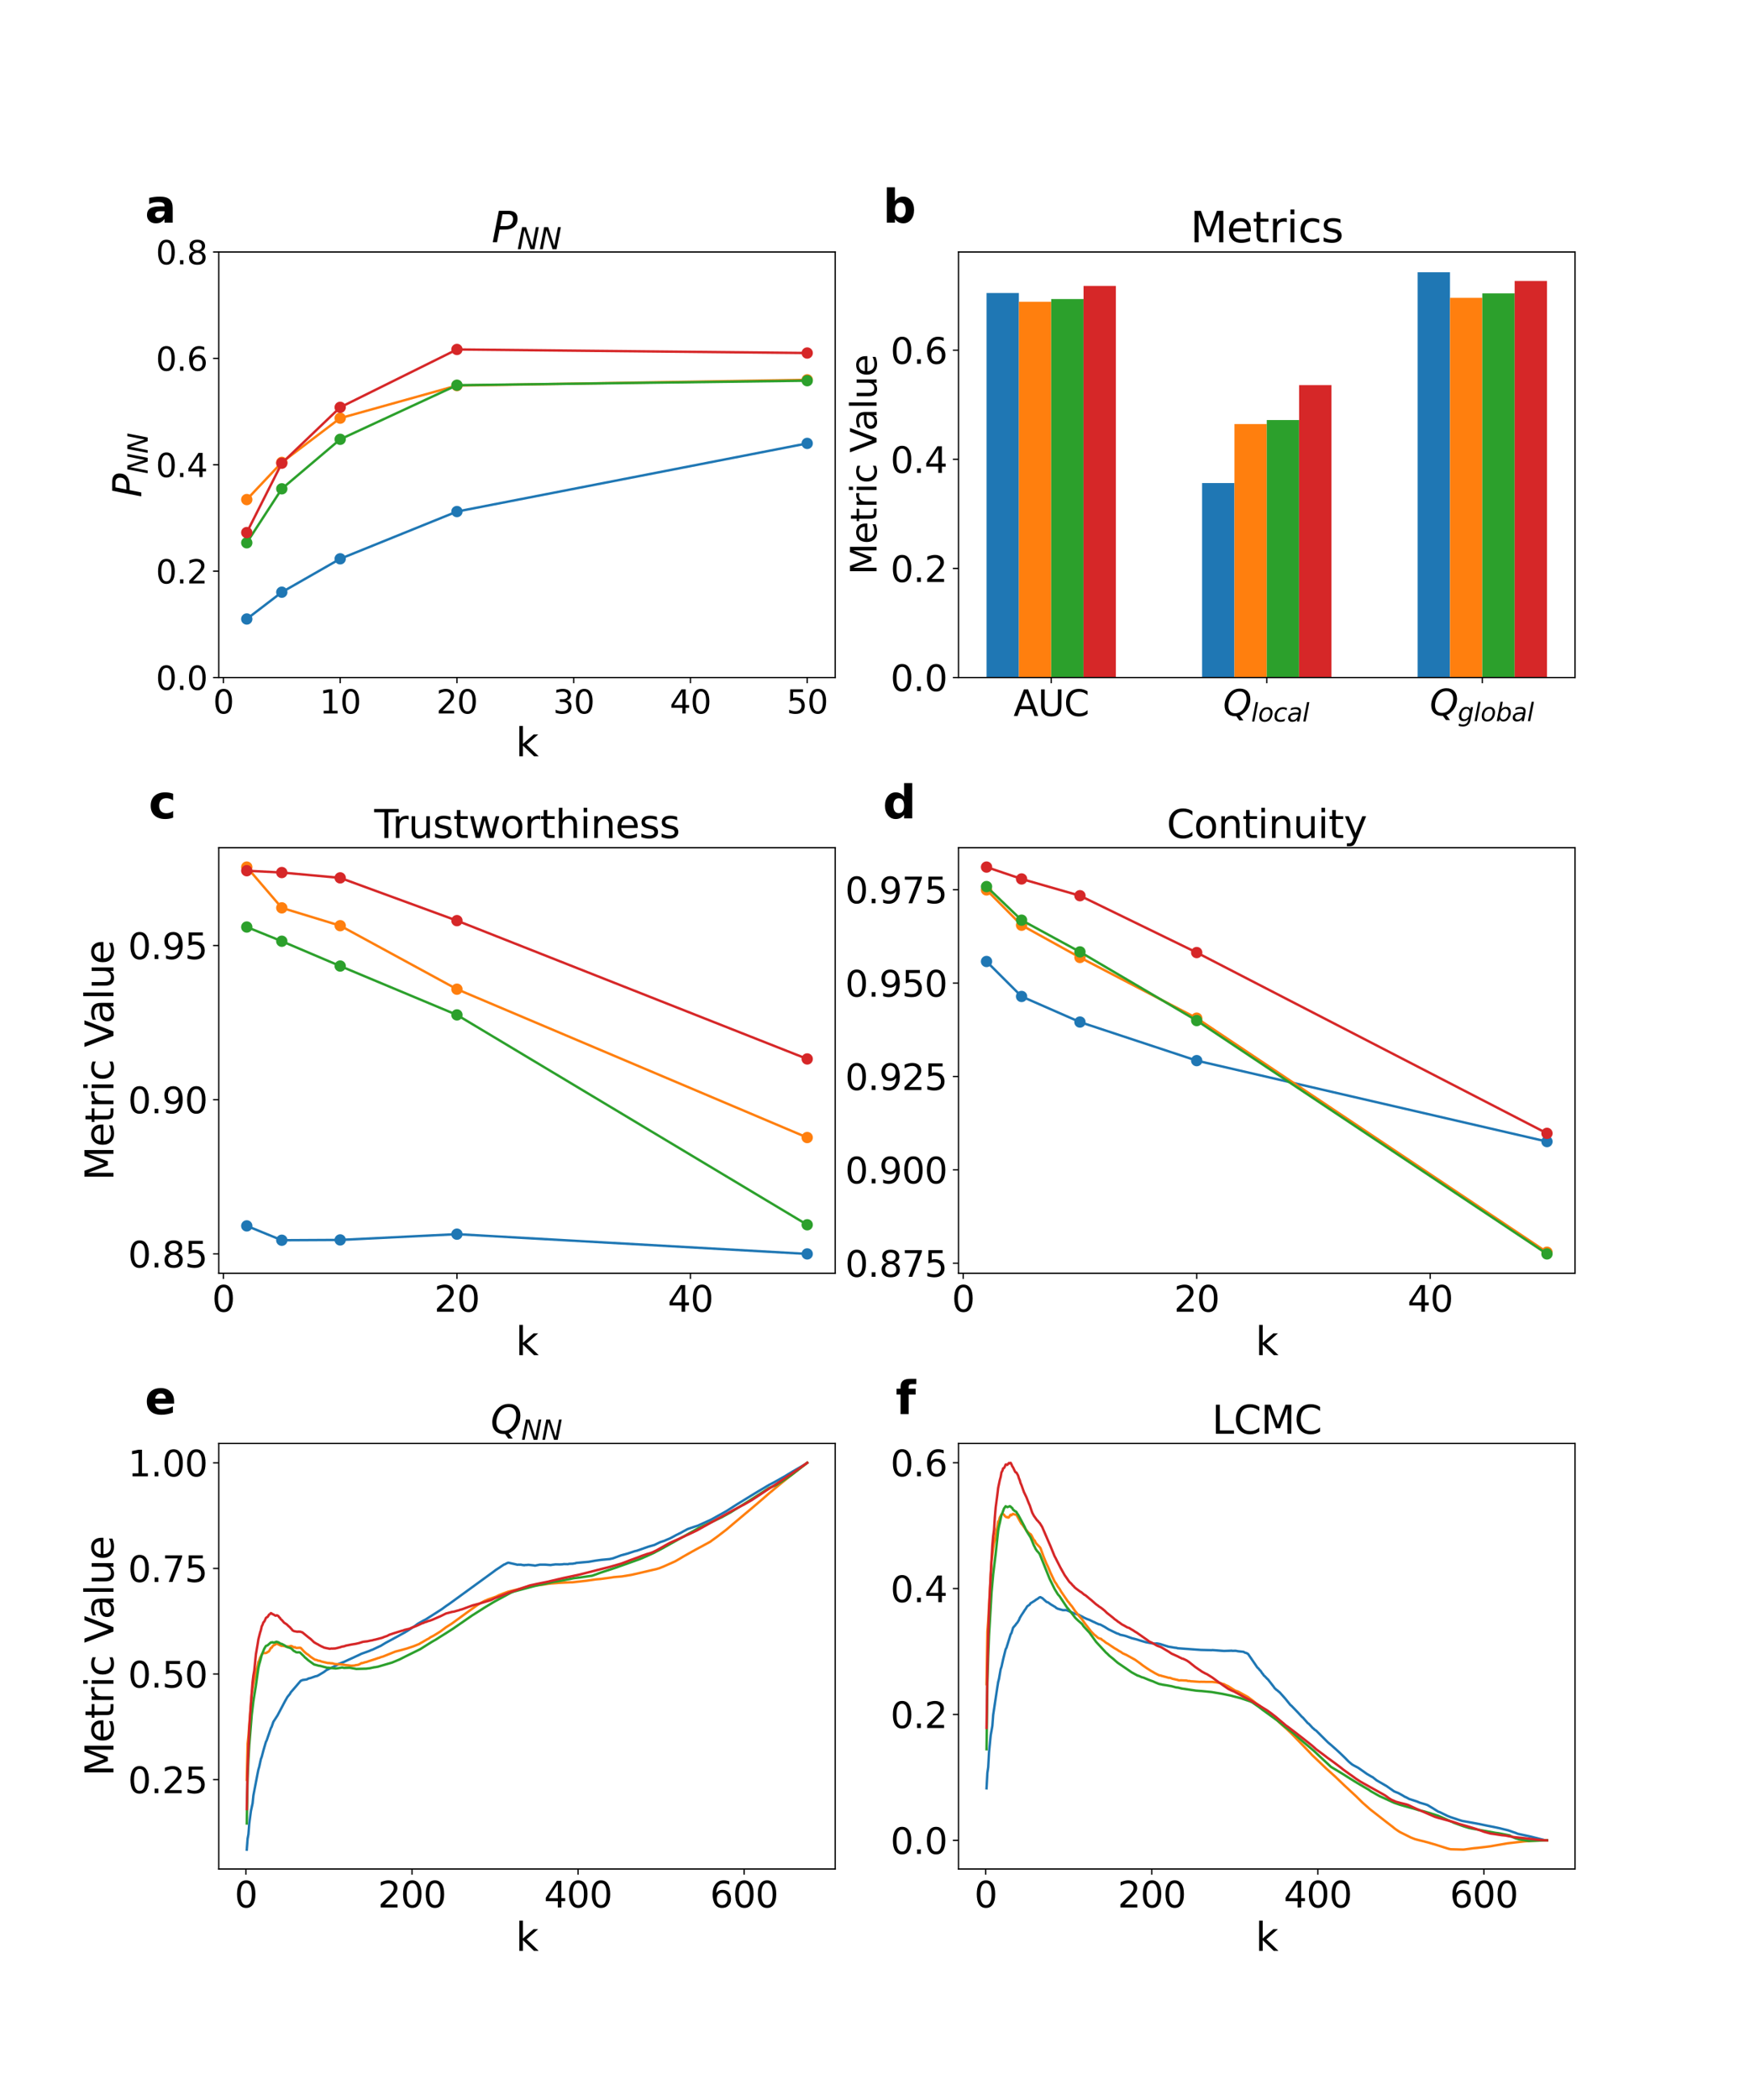 <?xml version="1.0" encoding="utf-8" standalone="no"?>
<!DOCTYPE svg PUBLIC "-//W3C//DTD SVG 1.1//EN"
  "http://www.w3.org/Graphics/SVG/1.1/DTD/svg11.dtd">
<svg xmlns:xlink="http://www.w3.org/1999/xlink" width="1080pt" height="1296pt" viewBox="0 0 1080 1296" xmlns="http://www.w3.org/2000/svg" version="1.1">
 <defs>
  <style type="text/css">*{stroke-linejoin: round; stroke-linecap: butt}</style>
 </defs>
 <g id="figure_1">
  <g id="patch_1">
   <path d="M 0 1296 
L 1080 1296 
L 1080 0 
L 0 0 
z
" style="fill: #ffffff"/>
  </g>
  <g id="axes_1">
   <g id="patch_2">
    <path d="M 135 418.131 
L 515.455 418.131 
L 515.455 155.52 
L 135 155.52 
z
" style="fill: #ffffff"/>
   </g>
   <g id="matplotlib.axis_1">
    <g id="xtick_1">
     <g id="line2d_1">
      <defs>
       <path id="m03602d16c0" d="M 0 0 
L 0 3.5 
" style="stroke: #000000; stroke-width: 0.8"/>
      </defs>
      <g>
       <use xlink:href="#m03602d16c0" x="137.882" y="418.131" style="stroke: #000000; stroke-width: 0.8"/>
      </g>
     </g>
     <g id="text_1">
      <!-- 0 -->
      <g transform="translate(131.52 440.327) scale(0.2 -0.2)">
       <defs>
        <path id="DejaVuSans-30" d="M 2034 4250 
Q 1547 4250 1301 3770 
Q 1056 3291 1056 2328 
Q 1056 1369 1301 889 
Q 1547 409 2034 409 
Q 2525 409 2770 889 
Q 3016 1369 3016 2328 
Q 3016 3291 2770 3770 
Q 2525 4250 2034 4250 
z
M 2034 4750 
Q 2819 4750 3233 4129 
Q 3647 3509 3647 2328 
Q 3647 1150 3233 529 
Q 2819 -91 2034 -91 
Q 1250 -91 836 529 
Q 422 1150 422 2328 
Q 422 3509 836 4129 
Q 1250 4750 2034 4750 
z
" transform="scale(0.016)"/>
       </defs>
       <use xlink:href="#DejaVuSans-30"/>
      </g>
     </g>
    </g>
    <g id="xtick_2">
     <g id="line2d_2">
      <g>
       <use xlink:href="#m03602d16c0" x="209.938" y="418.131" style="stroke: #000000; stroke-width: 0.8"/>
      </g>
     </g>
     <g id="text_2">
      <!-- 10 -->
      <g transform="translate(197.213 440.327) scale(0.2 -0.2)">
       <defs>
        <path id="DejaVuSans-31" d="M 794 531 
L 1825 531 
L 1825 4091 
L 703 3866 
L 703 4441 
L 1819 4666 
L 2450 4666 
L 2450 531 
L 3481 531 
L 3481 0 
L 794 0 
L 794 531 
z
" transform="scale(0.016)"/>
       </defs>
       <use xlink:href="#DejaVuSans-31"/>
       <use xlink:href="#DejaVuSans-30" x="63.623"/>
      </g>
     </g>
    </g>
    <g id="xtick_3">
     <g id="line2d_3">
      <g>
       <use xlink:href="#m03602d16c0" x="281.994" y="418.131" style="stroke: #000000; stroke-width: 0.8"/>
      </g>
     </g>
     <g id="text_3">
      <!-- 20 -->
      <g transform="translate(269.269 440.327) scale(0.2 -0.2)">
       <defs>
        <path id="DejaVuSans-32" d="M 1228 531 
L 3431 531 
L 3431 0 
L 469 0 
L 469 531 
Q 828 903 1448 1529 
Q 2069 2156 2228 2338 
Q 2531 2678 2651 2914 
Q 2772 3150 2772 3378 
Q 2772 3750 2511 3984 
Q 2250 4219 1831 4219 
Q 1534 4219 1204 4116 
Q 875 4013 500 3803 
L 500 4441 
Q 881 4594 1212 4672 
Q 1544 4750 1819 4750 
Q 2544 4750 2975 4387 
Q 3406 4025 3406 3419 
Q 3406 3131 3298 2873 
Q 3191 2616 2906 2266 
Q 2828 2175 2409 1742 
Q 1991 1309 1228 531 
z
" transform="scale(0.016)"/>
       </defs>
       <use xlink:href="#DejaVuSans-32"/>
       <use xlink:href="#DejaVuSans-30" x="63.623"/>
      </g>
     </g>
    </g>
    <g id="xtick_4">
     <g id="line2d_4">
      <g>
       <use xlink:href="#m03602d16c0" x="354.05" y="418.131" style="stroke: #000000; stroke-width: 0.8"/>
      </g>
     </g>
     <g id="text_4">
      <!-- 30 -->
      <g transform="translate(341.325 440.327) scale(0.2 -0.2)">
       <defs>
        <path id="DejaVuSans-33" d="M 2597 2516 
Q 3050 2419 3304 2112 
Q 3559 1806 3559 1356 
Q 3559 666 3084 287 
Q 2609 -91 1734 -91 
Q 1441 -91 1130 -33 
Q 819 25 488 141 
L 488 750 
Q 750 597 1062 519 
Q 1375 441 1716 441 
Q 2309 441 2620 675 
Q 2931 909 2931 1356 
Q 2931 1769 2642 2001 
Q 2353 2234 1838 2234 
L 1294 2234 
L 1294 2753 
L 1863 2753 
Q 2328 2753 2575 2939 
Q 2822 3125 2822 3475 
Q 2822 3834 2567 4026 
Q 2313 4219 1838 4219 
Q 1578 4219 1281 4162 
Q 984 4106 628 3988 
L 628 4550 
Q 988 4650 1302 4700 
Q 1616 4750 1894 4750 
Q 2613 4750 3031 4423 
Q 3450 4097 3450 3541 
Q 3450 3153 3228 2886 
Q 3006 2619 2597 2516 
z
" transform="scale(0.016)"/>
       </defs>
       <use xlink:href="#DejaVuSans-33"/>
       <use xlink:href="#DejaVuSans-30" x="63.623"/>
      </g>
     </g>
    </g>
    <g id="xtick_5">
     <g id="line2d_5">
      <g>
       <use xlink:href="#m03602d16c0" x="426.105" y="418.131" style="stroke: #000000; stroke-width: 0.8"/>
      </g>
     </g>
     <g id="text_5">
      <!-- 40 -->
      <g transform="translate(413.38 440.327) scale(0.2 -0.2)">
       <defs>
        <path id="DejaVuSans-34" d="M 2419 4116 
L 825 1625 
L 2419 1625 
L 2419 4116 
z
M 2253 4666 
L 3047 4666 
L 3047 1625 
L 3713 1625 
L 3713 1100 
L 3047 1100 
L 3047 0 
L 2419 0 
L 2419 1100 
L 313 1100 
L 313 1709 
L 2253 4666 
z
" transform="scale(0.016)"/>
       </defs>
       <use xlink:href="#DejaVuSans-34"/>
       <use xlink:href="#DejaVuSans-30" x="63.623"/>
      </g>
     </g>
    </g>
    <g id="xtick_6">
     <g id="line2d_6">
      <g>
       <use xlink:href="#m03602d16c0" x="498.161" y="418.131" style="stroke: #000000; stroke-width: 0.8"/>
      </g>
     </g>
     <g id="text_6">
      <!-- 50 -->
      <g transform="translate(485.436 440.327) scale(0.2 -0.2)">
       <defs>
        <path id="DejaVuSans-35" d="M 691 4666 
L 3169 4666 
L 3169 4134 
L 1269 4134 
L 1269 2991 
Q 1406 3038 1543 3061 
Q 1681 3084 1819 3084 
Q 2600 3084 3056 2656 
Q 3513 2228 3513 1497 
Q 3513 744 3044 326 
Q 2575 -91 1722 -91 
Q 1428 -91 1123 -41 
Q 819 9 494 109 
L 494 744 
Q 775 591 1075 516 
Q 1375 441 1709 441 
Q 2250 441 2565 725 
Q 2881 1009 2881 1497 
Q 2881 1984 2565 2268 
Q 2250 2553 1709 2553 
Q 1456 2553 1204 2497 
Q 953 2441 691 2322 
L 691 4666 
z
" transform="scale(0.016)"/>
       </defs>
       <use xlink:href="#DejaVuSans-35"/>
       <use xlink:href="#DejaVuSans-30" x="63.623"/>
      </g>
     </g>
    </g>
    <g id="text_7">
     <!-- k -->
     <g transform="translate(318.279 466.723) scale(0.24 -0.24)">
      <defs>
       <path id="DejaVuSans-6b" d="M 581 4863 
L 1159 4863 
L 1159 1991 
L 2875 3500 
L 3609 3500 
L 1753 1863 
L 3688 0 
L 2938 0 
L 1159 1709 
L 1159 0 
L 581 0 
L 581 4863 
z
" transform="scale(0.016)"/>
      </defs>
      <use xlink:href="#DejaVuSans-6b"/>
     </g>
    </g>
   </g>
   <g id="matplotlib.axis_2">
    <g id="ytick_1">
     <g id="line2d_7">
      <defs>
       <path id="m5a9bed9a99" d="M 0 0 
L -3.5 0 
" style="stroke: #000000; stroke-width: 0.8"/>
      </defs>
      <g>
       <use xlink:href="#m5a9bed9a99" x="135" y="418.131" style="stroke: #000000; stroke-width: 0.8"/>
      </g>
     </g>
     <g id="text_8">
      <!-- 0.0 -->
      <g transform="translate(96.194 425.729) scale(0.2 -0.2)">
       <defs>
        <path id="DejaVuSans-2e" d="M 684 794 
L 1344 794 
L 1344 0 
L 684 0 
L 684 794 
z
" transform="scale(0.016)"/>
       </defs>
       <use xlink:href="#DejaVuSans-30"/>
       <use xlink:href="#DejaVuSans-2e" x="63.623"/>
       <use xlink:href="#DejaVuSans-30" x="95.41"/>
      </g>
     </g>
    </g>
    <g id="ytick_2">
     <g id="line2d_8">
      <g>
       <use xlink:href="#m5a9bed9a99" x="135" y="352.478" style="stroke: #000000; stroke-width: 0.8"/>
      </g>
     </g>
     <g id="text_9">
      <!-- 0.2 -->
      <g transform="translate(96.194 360.076) scale(0.2 -0.2)">
       <use xlink:href="#DejaVuSans-30"/>
       <use xlink:href="#DejaVuSans-2e" x="63.623"/>
       <use xlink:href="#DejaVuSans-32" x="95.41"/>
      </g>
     </g>
    </g>
    <g id="ytick_3">
     <g id="line2d_9">
      <g>
       <use xlink:href="#m5a9bed9a99" x="135" y="286.825" style="stroke: #000000; stroke-width: 0.8"/>
      </g>
     </g>
     <g id="text_10">
      <!-- 0.4 -->
      <g transform="translate(96.194 294.424) scale(0.2 -0.2)">
       <use xlink:href="#DejaVuSans-30"/>
       <use xlink:href="#DejaVuSans-2e" x="63.623"/>
       <use xlink:href="#DejaVuSans-34" x="95.41"/>
      </g>
     </g>
    </g>
    <g id="ytick_4">
     <g id="line2d_10">
      <g>
       <use xlink:href="#m5a9bed9a99" x="135" y="221.173" style="stroke: #000000; stroke-width: 0.8"/>
      </g>
     </g>
     <g id="text_11">
      <!-- 0.6 -->
      <g transform="translate(96.194 228.771) scale(0.2 -0.2)">
       <defs>
        <path id="DejaVuSans-36" d="M 2113 2584 
Q 1688 2584 1439 2293 
Q 1191 2003 1191 1497 
Q 1191 994 1439 701 
Q 1688 409 2113 409 
Q 2538 409 2786 701 
Q 3034 994 3034 1497 
Q 3034 2003 2786 2293 
Q 2538 2584 2113 2584 
z
M 3366 4563 
L 3366 3988 
Q 3128 4100 2886 4159 
Q 2644 4219 2406 4219 
Q 1781 4219 1451 3797 
Q 1122 3375 1075 2522 
Q 1259 2794 1537 2939 
Q 1816 3084 2150 3084 
Q 2853 3084 3261 2657 
Q 3669 2231 3669 1497 
Q 3669 778 3244 343 
Q 2819 -91 2113 -91 
Q 1303 -91 875 529 
Q 447 1150 447 2328 
Q 447 3434 972 4092 
Q 1497 4750 2381 4750 
Q 2619 4750 2861 4703 
Q 3103 4656 3366 4563 
z
" transform="scale(0.016)"/>
       </defs>
       <use xlink:href="#DejaVuSans-30"/>
       <use xlink:href="#DejaVuSans-2e" x="63.623"/>
       <use xlink:href="#DejaVuSans-36" x="95.41"/>
      </g>
     </g>
    </g>
    <g id="ytick_5">
     <g id="line2d_11">
      <g>
       <use xlink:href="#m5a9bed9a99" x="135" y="155.52" style="stroke: #000000; stroke-width: 0.8"/>
      </g>
     </g>
     <g id="text_12">
      <!-- 0.8 -->
      <g transform="translate(96.194 163.118) scale(0.2 -0.2)">
       <defs>
        <path id="DejaVuSans-38" d="M 2034 2216 
Q 1584 2216 1326 1975 
Q 1069 1734 1069 1313 
Q 1069 891 1326 650 
Q 1584 409 2034 409 
Q 2484 409 2743 651 
Q 3003 894 3003 1313 
Q 3003 1734 2745 1975 
Q 2488 2216 2034 2216 
z
M 1403 2484 
Q 997 2584 770 2862 
Q 544 3141 544 3541 
Q 544 4100 942 4425 
Q 1341 4750 2034 4750 
Q 2731 4750 3128 4425 
Q 3525 4100 3525 3541 
Q 3525 3141 3298 2862 
Q 3072 2584 2669 2484 
Q 3125 2378 3379 2068 
Q 3634 1759 3634 1313 
Q 3634 634 3220 271 
Q 2806 -91 2034 -91 
Q 1263 -91 848 271 
Q 434 634 434 1313 
Q 434 1759 690 2068 
Q 947 2378 1403 2484 
z
M 1172 3481 
Q 1172 3119 1398 2916 
Q 1625 2713 2034 2713 
Q 2441 2713 2670 2916 
Q 2900 3119 2900 3481 
Q 2900 3844 2670 4047 
Q 2441 4250 2034 4250 
Q 1625 4250 1398 4047 
Q 1172 3844 1172 3481 
z
" transform="scale(0.016)"/>
       </defs>
       <use xlink:href="#DejaVuSans-30"/>
       <use xlink:href="#DejaVuSans-2e" x="63.623"/>
       <use xlink:href="#DejaVuSans-38" x="95.41"/>
      </g>
     </g>
    </g>
    <g id="text_13">
     <!-- $P_{NN}$ -->
     <g transform="translate(87.203 306.985) rotate(-90) scale(0.24 -0.24)">
      <defs>
       <path id="DejaVuSans-Oblique-50" d="M 1081 4666 
L 2541 4666 
Q 3178 4666 3512 4369 
Q 3847 4072 3847 3500 
Q 3847 2731 3353 2303 
Q 2859 1875 1966 1875 
L 1172 1875 
L 806 0 
L 172 0 
L 1081 4666 
z
M 1613 4147 
L 1275 2394 
L 2069 2394 
Q 2606 2394 2893 2669 
Q 3181 2944 3181 3456 
Q 3181 3784 2986 3965 
Q 2791 4147 2438 4147 
L 1613 4147 
z
" transform="scale(0.016)"/>
       <path id="DejaVuSans-Oblique-4e" d="M 1081 4666 
L 1931 4666 
L 3219 666 
L 4000 4666 
L 4616 4666 
L 3706 0 
L 2853 0 
L 1569 4025 
L 788 0 
L 172 0 
L 1081 4666 
z
" transform="scale(0.016)"/>
      </defs>
      <use xlink:href="#DejaVuSans-Oblique-50" transform="translate(0 0.094)"/>
      <use xlink:href="#DejaVuSans-Oblique-4e" transform="translate(60.303 -16.312) scale(0.7)"/>
      <use xlink:href="#DejaVuSans-Oblique-4e" transform="translate(112.666 -16.312) scale(0.7)"/>
     </g>
    </g>
   </g>
   <g id="line2d_12">
    <path d="M 152.293 382.007 
L 173.91 365.473 
L 209.938 344.865 
L 281.994 315.7 
L 498.161 273.637 
" clip-path="url(#p86e234cd05)" style="fill: none; stroke: #1f77b4; stroke-width: 1.5; stroke-linecap: square"/>
    <defs>
     <path id="m566eef8647" d="M 0 3 
C 0.796 3 1.559 2.684 2.121 2.121 
C 2.684 1.559 3 0.796 3 0 
C 3 -0.796 2.684 -1.559 2.121 -2.121 
C 1.559 -2.684 0.796 -3 0 -3 
C -0.796 -3 -1.559 -2.684 -2.121 -2.121 
C -2.684 -1.559 -3 -0.796 -3 0 
C -3 0.796 -2.684 1.559 -2.121 2.121 
C -1.559 2.684 -0.796 3 0 3 
z
" style="stroke: #1f77b4"/>
    </defs>
    <g clip-path="url(#p86e234cd05)">
     <use xlink:href="#m566eef8647" x="152.293" y="382.007" style="fill: #1f77b4; stroke: #1f77b4"/>
     <use xlink:href="#m566eef8647" x="173.91" y="365.473" style="fill: #1f77b4; stroke: #1f77b4"/>
     <use xlink:href="#m566eef8647" x="209.938" y="344.865" style="fill: #1f77b4; stroke: #1f77b4"/>
     <use xlink:href="#m566eef8647" x="281.994" y="315.7" style="fill: #1f77b4; stroke: #1f77b4"/>
     <use xlink:href="#m566eef8647" x="498.161" y="273.637" style="fill: #1f77b4; stroke: #1f77b4"/>
    </g>
   </g>
   <g id="line2d_13">
    <path d="M 152.293 308.305 
L 173.91 285.371 
L 209.938 258.072 
L 281.994 237.949 
L 498.161 234.4 
" clip-path="url(#p86e234cd05)" style="fill: none; stroke: #ff7f0e; stroke-width: 1.5; stroke-linecap: square"/>
    <defs>
     <path id="m487f29a7b5" d="M 0 3 
C 0.796 3 1.559 2.684 2.121 2.121 
C 2.684 1.559 3 0.796 3 0 
C 3 -0.796 2.684 -1.559 2.121 -2.121 
C 1.559 -2.684 0.796 -3 0 -3 
C -0.796 -3 -1.559 -2.684 -2.121 -2.121 
C -2.684 -1.559 -3 -0.796 -3 0 
C -3 0.796 -2.684 1.559 -2.121 2.121 
C -1.559 2.684 -0.796 3 0 3 
z
" style="stroke: #ff7f0e"/>
    </defs>
    <g clip-path="url(#p86e234cd05)">
     <use xlink:href="#m487f29a7b5" x="152.293" y="308.305" style="fill: #ff7f0e; stroke: #ff7f0e"/>
     <use xlink:href="#m487f29a7b5" x="173.91" y="285.371" style="fill: #ff7f0e; stroke: #ff7f0e"/>
     <use xlink:href="#m487f29a7b5" x="209.938" y="258.072" style="fill: #ff7f0e; stroke: #ff7f0e"/>
     <use xlink:href="#m487f29a7b5" x="281.994" y="237.949" style="fill: #ff7f0e; stroke: #ff7f0e"/>
     <use xlink:href="#m487f29a7b5" x="498.161" y="234.4" style="fill: #ff7f0e; stroke: #ff7f0e"/>
    </g>
   </g>
   <g id="line2d_14">
    <path d="M 152.293 334.974 
L 173.91 301.663 
L 209.938 271.115 
L 281.994 237.731 
L 498.161 234.943 
" clip-path="url(#p86e234cd05)" style="fill: none; stroke: #2ca02c; stroke-width: 1.5; stroke-linecap: square"/>
    <defs>
     <path id="m59b6f0ce93" d="M 0 3 
C 0.796 3 1.559 2.684 2.121 2.121 
C 2.684 1.559 3 0.796 3 0 
C 3 -0.796 2.684 -1.559 2.121 -2.121 
C 1.559 -2.684 0.796 -3 0 -3 
C -0.796 -3 -1.559 -2.684 -2.121 -2.121 
C -2.684 -1.559 -3 -0.796 -3 0 
C -3 0.796 -2.684 1.559 -2.121 2.121 
C -1.559 2.684 -0.796 3 0 3 
z
" style="stroke: #2ca02c"/>
    </defs>
    <g clip-path="url(#p86e234cd05)">
     <use xlink:href="#m59b6f0ce93" x="152.293" y="334.974" style="fill: #2ca02c; stroke: #2ca02c"/>
     <use xlink:href="#m59b6f0ce93" x="173.91" y="301.663" style="fill: #2ca02c; stroke: #2ca02c"/>
     <use xlink:href="#m59b6f0ce93" x="209.938" y="271.115" style="fill: #2ca02c; stroke: #2ca02c"/>
     <use xlink:href="#m59b6f0ce93" x="281.994" y="237.731" style="fill: #2ca02c; stroke: #2ca02c"/>
     <use xlink:href="#m59b6f0ce93" x="498.161" y="234.943" style="fill: #2ca02c; stroke: #2ca02c"/>
    </g>
   </g>
   <g id="line2d_15">
    <path d="M 152.293 328.67 
L 173.91 285.856 
L 209.938 251.381 
L 281.994 215.669 
L 498.161 217.866 
" clip-path="url(#p86e234cd05)" style="fill: none; stroke: #d62728; stroke-width: 1.5; stroke-linecap: square"/>
    <defs>
     <path id="m82b87273a1" d="M 0 3 
C 0.796 3 1.559 2.684 2.121 2.121 
C 2.684 1.559 3 0.796 3 0 
C 3 -0.796 2.684 -1.559 2.121 -2.121 
C 1.559 -2.684 0.796 -3 0 -3 
C -0.796 -3 -1.559 -2.684 -2.121 -2.121 
C -2.684 -1.559 -3 -0.796 -3 0 
C -3 0.796 -2.684 1.559 -2.121 2.121 
C -1.559 2.684 -0.796 3 0 3 
z
" style="stroke: #d62728"/>
    </defs>
    <g clip-path="url(#p86e234cd05)">
     <use xlink:href="#m82b87273a1" x="152.293" y="328.67" style="fill: #d62728; stroke: #d62728"/>
     <use xlink:href="#m82b87273a1" x="173.91" y="285.856" style="fill: #d62728; stroke: #d62728"/>
     <use xlink:href="#m82b87273a1" x="209.938" y="251.381" style="fill: #d62728; stroke: #d62728"/>
     <use xlink:href="#m82b87273a1" x="281.994" y="215.669" style="fill: #d62728; stroke: #d62728"/>
     <use xlink:href="#m82b87273a1" x="498.161" y="217.866" style="fill: #d62728; stroke: #d62728"/>
    </g>
   </g>
   <g id="patch_3">
    <path d="M 135 418.131 
L 135 155.52 
" style="fill: none; stroke: #000000; stroke-width: 0.8; stroke-linejoin: miter; stroke-linecap: square"/>
   </g>
   <g id="patch_4">
    <path d="M 515.455 418.131 
L 515.455 155.52 
" style="fill: none; stroke: #000000; stroke-width: 0.8; stroke-linejoin: miter; stroke-linecap: square"/>
   </g>
   <g id="patch_5">
    <path d="M 135 418.131 
L 515.455 418.131 
" style="fill: none; stroke: #000000; stroke-width: 0.8; stroke-linejoin: miter; stroke-linecap: square"/>
   </g>
   <g id="patch_6">
    <path d="M 135 155.52 
L 515.455 155.52 
" style="fill: none; stroke: #000000; stroke-width: 0.8; stroke-linejoin: miter; stroke-linecap: square"/>
   </g>
   <g id="text_14">
    <!-- a -->
    <g transform="translate(89.473 137.404) scale(0.28 -0.28)">
     <defs>
      <path id="DejaVuSans-Bold-61" d="M 2106 1575 
Q 1756 1575 1579 1456 
Q 1403 1338 1403 1106 
Q 1403 894 1545 773 
Q 1688 653 1941 653 
Q 2256 653 2472 879 
Q 2688 1106 2688 1447 
L 2688 1575 
L 2106 1575 
z
M 3816 1997 
L 3816 0 
L 2688 0 
L 2688 519 
Q 2463 200 2181 54 
Q 1900 -91 1497 -91 
Q 953 -91 614 226 
Q 275 544 275 1050 
Q 275 1666 698 1953 
Q 1122 2241 2028 2241 
L 2688 2241 
L 2688 2328 
Q 2688 2594 2478 2717 
Q 2269 2841 1825 2841 
Q 1466 2841 1156 2769 
Q 847 2697 581 2553 
L 581 3406 
Q 941 3494 1303 3539 
Q 1666 3584 2028 3584 
Q 2975 3584 3395 3211 
Q 3816 2838 3816 1997 
z
" transform="scale(0.016)"/>
     </defs>
     <use xlink:href="#DejaVuSans-Bold-61"/>
    </g>
   </g>
   <g id="text_15">
    <!-- $P_{NN}$ -->
    <g transform="translate(303.387 149.52) scale(0.26 -0.26)">
     <use xlink:href="#DejaVuSans-Oblique-50" transform="translate(0 0.094)"/>
     <use xlink:href="#DejaVuSans-Oblique-4e" transform="translate(60.303 -16.312) scale(0.7)"/>
     <use xlink:href="#DejaVuSans-Oblique-4e" transform="translate(112.666 -16.312) scale(0.7)"/>
    </g>
   </g>
  </g>
  <g id="axes_2">
   <g id="patch_7">
    <path d="M 591.545 418.131 
L 972 418.131 
L 972 155.52 
L 591.545 155.52 
z
" style="fill: #ffffff"/>
   </g>
   <g id="patch_8">
    <path d="M 608.839 418.131 
L 628.793 418.131 
L 628.793 180.84 
L 608.839 180.84 
z
" clip-path="url(#p8b09797d64)" style="fill: #1f77b4"/>
   </g>
   <g id="patch_9">
    <path d="M 741.865 418.131 
L 761.819 418.131 
L 761.819 298.117 
L 741.865 298.117 
z
" clip-path="url(#p8b09797d64)" style="fill: #1f77b4"/>
   </g>
   <g id="patch_10">
    <path d="M 874.891 418.131 
L 894.845 418.131 
L 894.845 168.025 
L 874.891 168.025 
z
" clip-path="url(#p8b09797d64)" style="fill: #1f77b4"/>
   </g>
   <g id="patch_11">
    <path d="M 628.793 418.131 
L 648.747 418.131 
L 648.747 186.24 
L 628.793 186.24 
z
" clip-path="url(#p8b09797d64)" style="fill: #ff7f0e"/>
   </g>
   <g id="patch_12">
    <path d="M 761.819 418.131 
L 781.773 418.131 
L 781.773 261.701 
L 761.819 261.701 
z
" clip-path="url(#p8b09797d64)" style="fill: #ff7f0e"/>
   </g>
   <g id="patch_13">
    <path d="M 894.845 418.131 
L 914.799 418.131 
L 914.799 183.814 
L 894.845 183.814 
z
" clip-path="url(#p8b09797d64)" style="fill: #ff7f0e"/>
   </g>
   <g id="patch_14">
    <path d="M 648.747 418.131 
L 668.701 418.131 
L 668.701 184.557 
L 648.747 184.557 
z
" clip-path="url(#p8b09797d64)" style="fill: #2ca02c"/>
   </g>
   <g id="patch_15">
    <path d="M 781.773 418.131 
L 801.727 418.131 
L 801.727 259.235 
L 781.773 259.235 
z
" clip-path="url(#p8b09797d64)" style="fill: #2ca02c"/>
   </g>
   <g id="patch_16">
    <path d="M 914.799 418.131 
L 934.753 418.131 
L 934.753 181.065 
L 914.799 181.065 
z
" clip-path="url(#p8b09797d64)" style="fill: #2ca02c"/>
   </g>
   <g id="patch_17">
    <path d="M 668.701 418.131 
L 688.654 418.131 
L 688.654 176.447 
L 668.701 176.447 
z
" clip-path="url(#p8b09797d64)" style="fill: #d62728"/>
   </g>
   <g id="patch_18">
    <path d="M 801.727 418.131 
L 821.681 418.131 
L 821.681 237.698 
L 801.727 237.698 
z
" clip-path="url(#p8b09797d64)" style="fill: #d62728"/>
   </g>
   <g id="patch_19">
    <path d="M 934.753 418.131 
L 954.707 418.131 
L 954.707 173.409 
L 934.753 173.409 
z
" clip-path="url(#p8b09797d64)" style="fill: #d62728"/>
   </g>
   <g id="matplotlib.axis_3">
    <g id="xtick_7">
     <g id="line2d_16">
      <g>
       <use xlink:href="#m03602d16c0" x="648.747" y="418.131" style="stroke: #000000; stroke-width: 0.8"/>
      </g>
     </g>
     <g id="text_16">
      <!-- AUC -->
      <g transform="translate(625.49 441.847) scale(0.22 -0.22)">
       <defs>
        <path id="DejaVuSans-41" d="M 2188 4044 
L 1331 1722 
L 3047 1722 
L 2188 4044 
z
M 1831 4666 
L 2547 4666 
L 4325 0 
L 3669 0 
L 3244 1197 
L 1141 1197 
L 716 0 
L 50 0 
L 1831 4666 
z
" transform="scale(0.016)"/>
        <path id="DejaVuSans-55" d="M 556 4666 
L 1191 4666 
L 1191 1831 
Q 1191 1081 1462 751 
Q 1734 422 2344 422 
Q 2950 422 3222 751 
Q 3494 1081 3494 1831 
L 3494 4666 
L 4128 4666 
L 4128 1753 
Q 4128 841 3676 375 
Q 3225 -91 2344 -91 
Q 1459 -91 1007 375 
Q 556 841 556 1753 
L 556 4666 
z
" transform="scale(0.016)"/>
        <path id="DejaVuSans-43" d="M 4122 4306 
L 4122 3641 
Q 3803 3938 3442 4084 
Q 3081 4231 2675 4231 
Q 1875 4231 1450 3742 
Q 1025 3253 1025 2328 
Q 1025 1406 1450 917 
Q 1875 428 2675 428 
Q 3081 428 3442 575 
Q 3803 722 4122 1019 
L 4122 359 
Q 3791 134 3420 21 
Q 3050 -91 2638 -91 
Q 1578 -91 968 557 
Q 359 1206 359 2328 
Q 359 3453 968 4101 
Q 1578 4750 2638 4750 
Q 3056 4750 3426 4639 
Q 3797 4528 4122 4306 
z
" transform="scale(0.016)"/>
       </defs>
       <use xlink:href="#DejaVuSans-41"/>
       <use xlink:href="#DejaVuSans-55" x="68.408"/>
       <use xlink:href="#DejaVuSans-43" x="141.602"/>
      </g>
     </g>
    </g>
    <g id="xtick_8">
     <g id="line2d_17">
      <g>
       <use xlink:href="#m03602d16c0" x="781.773" y="418.131" style="stroke: #000000; stroke-width: 0.8"/>
      </g>
     </g>
     <g id="text_17">
      <!-- $Q_{local}$ -->
      <g transform="translate(754.823 441.847) scale(0.22 -0.22)">
       <defs>
        <path id="DejaVuSans-Oblique-51" d="M 2309 -84 
Q 2275 -88 2237 -89 
Q 2200 -91 2125 -91 
Q 1250 -91 756 411 
Q 263 913 263 1797 
Q 263 2319 452 2844 
Q 641 3369 978 3788 
Q 1369 4269 1858 4509 
Q 2347 4750 2938 4750 
Q 3794 4750 4287 4245 
Q 4781 3741 4781 2869 
Q 4781 1928 4265 1147 
Q 3750 366 2919 44 
L 3553 -825 
L 2847 -825 
L 2309 -84 
z
M 2919 4238 
Q 2400 4238 2003 3986 
Q 1606 3734 1313 3219 
Q 1125 2891 1026 2522 
Q 928 2153 928 1778 
Q 928 1128 1239 775 
Q 1550 422 2119 422 
Q 2631 422 3032 676 
Q 3434 931 3719 1434 
Q 3909 1772 4009 2142 
Q 4109 2513 4109 2881 
Q 4109 3528 3796 3883 
Q 3484 4238 2919 4238 
z
" transform="scale(0.016)"/>
        <path id="DejaVuSans-Oblique-6c" d="M 1172 4863 
L 1747 4863 
L 800 0 
L 225 0 
L 1172 4863 
z
" transform="scale(0.016)"/>
        <path id="DejaVuSans-Oblique-6f" d="M 1625 -91 
Q 1009 -91 651 289 
Q 294 669 294 1325 
Q 294 1706 417 2101 
Q 541 2497 738 2766 
Q 1047 3184 1428 3384 
Q 1809 3584 2291 3584 
Q 2888 3584 3255 3212 
Q 3622 2841 3622 2241 
Q 3622 1825 3500 1412 
Q 3378 1000 3181 728 
Q 2875 309 2494 109 
Q 2113 -91 1625 -91 
z
M 891 1344 
Q 891 869 1089 633 
Q 1288 397 1691 397 
Q 2269 397 2648 901 
Q 3028 1406 3028 2181 
Q 3028 2634 2825 2865 
Q 2622 3097 2228 3097 
Q 1903 3097 1650 2945 
Q 1397 2794 1197 2484 
Q 1050 2253 970 1956 
Q 891 1659 891 1344 
z
" transform="scale(0.016)"/>
        <path id="DejaVuSans-Oblique-63" d="M 3431 3366 
L 3316 2797 
Q 3109 2947 2876 3022 
Q 2644 3097 2394 3097 
Q 2119 3097 1870 3000 
Q 1622 2903 1453 2725 
Q 1184 2453 1037 2087 
Q 891 1722 891 1331 
Q 891 859 1127 628 
Q 1363 397 1844 397 
Q 2081 397 2348 469 
Q 2616 541 2906 684 
L 2797 116 
Q 2547 13 2283 -39 
Q 2019 -91 1741 -91 
Q 1044 -91 669 257 
Q 294 606 294 1253 
Q 294 1797 489 2255 
Q 684 2713 1069 3078 
Q 1331 3328 1684 3456 
Q 2038 3584 2456 3584 
Q 2700 3584 2940 3529 
Q 3181 3475 3431 3366 
z
" transform="scale(0.016)"/>
        <path id="DejaVuSans-Oblique-61" d="M 3438 1997 
L 3047 0 
L 2472 0 
L 2578 531 
Q 2325 219 2001 64 
Q 1678 -91 1281 -91 
Q 834 -91 548 182 
Q 263 456 263 884 
Q 263 1497 752 1853 
Q 1241 2209 2100 2209 
L 2900 2209 
L 2931 2363 
Q 2938 2388 2941 2417 
Q 2944 2447 2944 2509 
Q 2944 2788 2717 2942 
Q 2491 3097 2081 3097 
Q 1800 3097 1504 3025 
Q 1209 2953 897 2809 
L 997 3341 
Q 1322 3463 1633 3523 
Q 1944 3584 2234 3584 
Q 2853 3584 3176 3315 
Q 3500 3047 3500 2534 
Q 3500 2431 3484 2292 
Q 3469 2153 3438 1997 
z
M 2816 1759 
L 2241 1759 
Q 1534 1759 1195 1570 
Q 856 1381 856 984 
Q 856 709 1029 553 
Q 1203 397 1509 397 
Q 1978 397 2328 733 
Q 2678 1069 2791 1631 
L 2816 1759 
z
" transform="scale(0.016)"/>
       </defs>
       <use xlink:href="#DejaVuSans-Oblique-51" transform="translate(0 0.781)"/>
       <use xlink:href="#DejaVuSans-Oblique-6c" transform="translate(78.711 -15.625) scale(0.7)"/>
       <use xlink:href="#DejaVuSans-Oblique-6f" transform="translate(98.159 -15.625) scale(0.7)"/>
       <use xlink:href="#DejaVuSans-Oblique-63" transform="translate(140.986 -15.625) scale(0.7)"/>
       <use xlink:href="#DejaVuSans-Oblique-61" transform="translate(179.473 -15.625) scale(0.7)"/>
       <use xlink:href="#DejaVuSans-Oblique-6c" transform="translate(222.368 -15.625) scale(0.7)"/>
      </g>
     </g>
    </g>
    <g id="xtick_9">
     <g id="line2d_18">
      <g>
       <use xlink:href="#m03602d16c0" x="914.799" y="418.131" style="stroke: #000000; stroke-width: 0.8"/>
      </g>
     </g>
     <g id="text_18">
      <!-- $Q_{global}$ -->
      <g transform="translate(882.349 441.631) scale(0.22 -0.22)">
       <defs>
        <path id="DejaVuSans-Oblique-67" d="M 3816 3500 
L 3219 434 
Q 3047 -456 2561 -893 
Q 2075 -1331 1253 -1331 
Q 950 -1331 690 -1286 
Q 431 -1241 206 -1147 
L 313 -588 
Q 525 -725 762 -790 
Q 1000 -856 1269 -856 
Q 1816 -856 2167 -557 
Q 2519 -259 2631 300 
L 2681 563 
Q 2441 288 2122 144 
Q 1803 0 1434 0 
Q 903 0 598 351 
Q 294 703 294 1319 
Q 294 1803 478 2267 
Q 663 2731 997 3091 
Q 1219 3328 1514 3456 
Q 1809 3584 2131 3584 
Q 2484 3584 2746 3420 
Q 3009 3256 3138 2956 
L 3238 3500 
L 3816 3500 
z
M 2950 2216 
Q 2950 2641 2750 2872 
Q 2550 3103 2181 3103 
Q 1953 3103 1747 3012 
Q 1541 2922 1394 2759 
Q 1156 2491 1023 2127 
Q 891 1763 891 1375 
Q 891 944 1092 712 
Q 1294 481 1672 481 
Q 2219 481 2584 976 
Q 2950 1472 2950 2216 
z
" transform="scale(0.016)"/>
        <path id="DejaVuSans-Oblique-62" d="M 3169 2138 
Q 3169 2591 2961 2847 
Q 2753 3103 2388 3103 
Q 2122 3103 1889 2973 
Q 1656 2844 1484 2597 
Q 1303 2338 1198 1995 
Q 1094 1653 1094 1313 
Q 1094 881 1298 636 
Q 1503 391 1863 391 
Q 2134 391 2365 517 
Q 2597 644 2772 891 
Q 2950 1147 3059 1487 
Q 3169 1828 3169 2138 
z
M 1381 2969 
Q 1594 3256 1914 3420 
Q 2234 3584 2584 3584 
Q 3122 3584 3439 3221 
Q 3756 2859 3756 2241 
Q 3756 1734 3570 1259 
Q 3384 784 3041 416 
Q 2816 172 2522 40 
Q 2228 -91 1906 -91 
Q 1566 -91 1316 65 
Q 1066 222 909 531 
L 806 0 
L 231 0 
L 1178 4863 
L 1753 4863 
L 1381 2969 
z
" transform="scale(0.016)"/>
       </defs>
       <use xlink:href="#DejaVuSans-Oblique-51" transform="translate(0 0.781)"/>
       <use xlink:href="#DejaVuSans-Oblique-67" transform="translate(78.711 -15.625) scale(0.7)"/>
       <use xlink:href="#DejaVuSans-Oblique-6c" transform="translate(123.145 -15.625) scale(0.7)"/>
       <use xlink:href="#DejaVuSans-Oblique-6f" transform="translate(142.593 -15.625) scale(0.7)"/>
       <use xlink:href="#DejaVuSans-Oblique-62" transform="translate(185.42 -15.625) scale(0.7)"/>
       <use xlink:href="#DejaVuSans-Oblique-61" transform="translate(229.854 -15.625) scale(0.7)"/>
       <use xlink:href="#DejaVuSans-Oblique-6c" transform="translate(272.749 -15.625) scale(0.7)"/>
      </g>
     </g>
    </g>
   </g>
   <g id="matplotlib.axis_4">
    <g id="ytick_6">
     <g id="line2d_19">
      <g>
       <use xlink:href="#m5a9bed9a99" x="591.545" y="418.131" style="stroke: #000000; stroke-width: 0.8"/>
      </g>
     </g>
     <g id="text_19">
      <!-- 0.0 -->
      <g transform="translate(549.559 426.489) scale(0.22 -0.22)">
       <use xlink:href="#DejaVuSans-30"/>
       <use xlink:href="#DejaVuSans-2e" x="63.623"/>
       <use xlink:href="#DejaVuSans-30" x="95.41"/>
      </g>
     </g>
    </g>
    <g id="ytick_7">
     <g id="line2d_20">
      <g>
       <use xlink:href="#m5a9bed9a99" x="591.545" y="350.806" style="stroke: #000000; stroke-width: 0.8"/>
      </g>
     </g>
     <g id="text_20">
      <!-- 0.2 -->
      <g transform="translate(549.559 359.165) scale(0.22 -0.22)">
       <use xlink:href="#DejaVuSans-30"/>
       <use xlink:href="#DejaVuSans-2e" x="63.623"/>
       <use xlink:href="#DejaVuSans-32" x="95.41"/>
      </g>
     </g>
    </g>
    <g id="ytick_8">
     <g id="line2d_21">
      <g>
       <use xlink:href="#m5a9bed9a99" x="591.545" y="283.482" style="stroke: #000000; stroke-width: 0.8"/>
      </g>
     </g>
     <g id="text_21">
      <!-- 0.4 -->
      <g transform="translate(549.559 291.84) scale(0.22 -0.22)">
       <use xlink:href="#DejaVuSans-30"/>
       <use xlink:href="#DejaVuSans-2e" x="63.623"/>
       <use xlink:href="#DejaVuSans-34" x="95.41"/>
      </g>
     </g>
    </g>
    <g id="ytick_9">
     <g id="line2d_22">
      <g>
       <use xlink:href="#m5a9bed9a99" x="591.545" y="216.158" style="stroke: #000000; stroke-width: 0.8"/>
      </g>
     </g>
     <g id="text_22">
      <!-- 0.6 -->
      <g transform="translate(549.559 224.516) scale(0.22 -0.22)">
       <use xlink:href="#DejaVuSans-30"/>
       <use xlink:href="#DejaVuSans-2e" x="63.623"/>
       <use xlink:href="#DejaVuSans-36" x="95.41"/>
      </g>
     </g>
    </g>
    <g id="text_23">
     <!-- Metric Value -->
     <g transform="translate(540.983 354.728) rotate(-90) scale(0.22 -0.22)">
      <defs>
       <path id="DejaVuSans-4d" d="M 628 4666 
L 1569 4666 
L 2759 1491 
L 3956 4666 
L 4897 4666 
L 4897 0 
L 4281 0 
L 4281 4097 
L 3078 897 
L 2444 897 
L 1241 4097 
L 1241 0 
L 628 0 
L 628 4666 
z
" transform="scale(0.016)"/>
       <path id="DejaVuSans-65" d="M 3597 1894 
L 3597 1613 
L 953 1613 
Q 991 1019 1311 708 
Q 1631 397 2203 397 
Q 2534 397 2845 478 
Q 3156 559 3463 722 
L 3463 178 
Q 3153 47 2828 -22 
Q 2503 -91 2169 -91 
Q 1331 -91 842 396 
Q 353 884 353 1716 
Q 353 2575 817 3079 
Q 1281 3584 2069 3584 
Q 2775 3584 3186 3129 
Q 3597 2675 3597 1894 
z
M 3022 2063 
Q 3016 2534 2758 2815 
Q 2500 3097 2075 3097 
Q 1594 3097 1305 2825 
Q 1016 2553 972 2059 
L 3022 2063 
z
" transform="scale(0.016)"/>
       <path id="DejaVuSans-74" d="M 1172 4494 
L 1172 3500 
L 2356 3500 
L 2356 3053 
L 1172 3053 
L 1172 1153 
Q 1172 725 1289 603 
Q 1406 481 1766 481 
L 2356 481 
L 2356 0 
L 1766 0 
Q 1100 0 847 248 
Q 594 497 594 1153 
L 594 3053 
L 172 3053 
L 172 3500 
L 594 3500 
L 594 4494 
L 1172 4494 
z
" transform="scale(0.016)"/>
       <path id="DejaVuSans-72" d="M 2631 2963 
Q 2534 3019 2420 3045 
Q 2306 3072 2169 3072 
Q 1681 3072 1420 2755 
Q 1159 2438 1159 1844 
L 1159 0 
L 581 0 
L 581 3500 
L 1159 3500 
L 1159 2956 
Q 1341 3275 1631 3429 
Q 1922 3584 2338 3584 
Q 2397 3584 2469 3576 
Q 2541 3569 2628 3553 
L 2631 2963 
z
" transform="scale(0.016)"/>
       <path id="DejaVuSans-69" d="M 603 3500 
L 1178 3500 
L 1178 0 
L 603 0 
L 603 3500 
z
M 603 4863 
L 1178 4863 
L 1178 4134 
L 603 4134 
L 603 4863 
z
" transform="scale(0.016)"/>
       <path id="DejaVuSans-63" d="M 3122 3366 
L 3122 2828 
Q 2878 2963 2633 3030 
Q 2388 3097 2138 3097 
Q 1578 3097 1268 2742 
Q 959 2388 959 1747 
Q 959 1106 1268 751 
Q 1578 397 2138 397 
Q 2388 397 2633 464 
Q 2878 531 3122 666 
L 3122 134 
Q 2881 22 2623 -34 
Q 2366 -91 2075 -91 
Q 1284 -91 818 406 
Q 353 903 353 1747 
Q 353 2603 823 3093 
Q 1294 3584 2113 3584 
Q 2378 3584 2631 3529 
Q 2884 3475 3122 3366 
z
" transform="scale(0.016)"/>
       <path id="DejaVuSans-20" transform="scale(0.016)"/>
       <path id="DejaVuSans-56" d="M 1831 0 
L 50 4666 
L 709 4666 
L 2188 738 
L 3669 4666 
L 4325 4666 
L 2547 0 
L 1831 0 
z
" transform="scale(0.016)"/>
       <path id="DejaVuSans-61" d="M 2194 1759 
Q 1497 1759 1228 1600 
Q 959 1441 959 1056 
Q 959 750 1161 570 
Q 1363 391 1709 391 
Q 2188 391 2477 730 
Q 2766 1069 2766 1631 
L 2766 1759 
L 2194 1759 
z
M 3341 1997 
L 3341 0 
L 2766 0 
L 2766 531 
Q 2569 213 2275 61 
Q 1981 -91 1556 -91 
Q 1019 -91 701 211 
Q 384 513 384 1019 
Q 384 1609 779 1909 
Q 1175 2209 1959 2209 
L 2766 2209 
L 2766 2266 
Q 2766 2663 2505 2880 
Q 2244 3097 1772 3097 
Q 1472 3097 1187 3025 
Q 903 2953 641 2809 
L 641 3341 
Q 956 3463 1253 3523 
Q 1550 3584 1831 3584 
Q 2591 3584 2966 3190 
Q 3341 2797 3341 1997 
z
" transform="scale(0.016)"/>
       <path id="DejaVuSans-6c" d="M 603 4863 
L 1178 4863 
L 1178 0 
L 603 0 
L 603 4863 
z
" transform="scale(0.016)"/>
       <path id="DejaVuSans-75" d="M 544 1381 
L 544 3500 
L 1119 3500 
L 1119 1403 
Q 1119 906 1312 657 
Q 1506 409 1894 409 
Q 2359 409 2629 706 
Q 2900 1003 2900 1516 
L 2900 3500 
L 3475 3500 
L 3475 0 
L 2900 0 
L 2900 538 
Q 2691 219 2414 64 
Q 2138 -91 1772 -91 
Q 1169 -91 856 284 
Q 544 659 544 1381 
z
M 1991 3584 
L 1991 3584 
z
" transform="scale(0.016)"/>
      </defs>
      <use xlink:href="#DejaVuSans-4d"/>
      <use xlink:href="#DejaVuSans-65" x="86.279"/>
      <use xlink:href="#DejaVuSans-74" x="147.803"/>
      <use xlink:href="#DejaVuSans-72" x="187.012"/>
      <use xlink:href="#DejaVuSans-69" x="228.125"/>
      <use xlink:href="#DejaVuSans-63" x="255.908"/>
      <use xlink:href="#DejaVuSans-20" x="310.889"/>
      <use xlink:href="#DejaVuSans-56" x="342.676"/>
      <use xlink:href="#DejaVuSans-61" x="403.334"/>
      <use xlink:href="#DejaVuSans-6c" x="464.613"/>
      <use xlink:href="#DejaVuSans-75" x="492.396"/>
      <use xlink:href="#DejaVuSans-65" x="555.775"/>
     </g>
    </g>
   </g>
   <g id="patch_20">
    <path d="M 591.545 418.131 
L 591.545 155.52 
" style="fill: none; stroke: #000000; stroke-width: 0.8; stroke-linejoin: miter; stroke-linecap: square"/>
   </g>
   <g id="patch_21">
    <path d="M 972 418.131 
L 972 155.52 
" style="fill: none; stroke: #000000; stroke-width: 0.8; stroke-linejoin: miter; stroke-linecap: square"/>
   </g>
   <g id="patch_22">
    <path d="M 591.545 418.131 
L 972 418.131 
" style="fill: none; stroke: #000000; stroke-width: 0.8; stroke-linejoin: miter; stroke-linecap: square"/>
   </g>
   <g id="patch_23">
    <path d="M 591.545 155.52 
L 972 155.52 
" style="fill: none; stroke: #000000; stroke-width: 0.8; stroke-linejoin: miter; stroke-linecap: square"/>
   </g>
   <g id="text_24">
    <!-- b -->
    <g transform="translate(544.872 137.404) scale(0.28 -0.28)">
     <defs>
      <path id="DejaVuSans-Bold-62" d="M 2400 722 
Q 2759 722 2948 984 
Q 3138 1247 3138 1747 
Q 3138 2247 2948 2509 
Q 2759 2772 2400 2772 
Q 2041 2772 1848 2508 
Q 1656 2244 1656 1747 
Q 1656 1250 1848 986 
Q 2041 722 2400 722 
z
M 1656 2988 
Q 1888 3294 2169 3439 
Q 2450 3584 2816 3584 
Q 3463 3584 3878 3070 
Q 4294 2556 4294 1747 
Q 4294 938 3878 423 
Q 3463 -91 2816 -91 
Q 2450 -91 2169 54 
Q 1888 200 1656 506 
L 1656 0 
L 538 0 
L 538 4863 
L 1656 4863 
L 1656 2988 
z
" transform="scale(0.016)"/>
     </defs>
     <use xlink:href="#DejaVuSans-Bold-62"/>
    </g>
   </g>
   <g id="text_25">
    <!-- Metrics -->
    <g transform="translate(734.585 149.52) scale(0.26 -0.26)">
     <defs>
      <path id="DejaVuSans-73" d="M 2834 3397 
L 2834 2853 
Q 2591 2978 2328 3040 
Q 2066 3103 1784 3103 
Q 1356 3103 1142 2972 
Q 928 2841 928 2578 
Q 928 2378 1081 2264 
Q 1234 2150 1697 2047 
L 1894 2003 
Q 2506 1872 2764 1633 
Q 3022 1394 3022 966 
Q 3022 478 2636 193 
Q 2250 -91 1575 -91 
Q 1294 -91 989 -36 
Q 684 19 347 128 
L 347 722 
Q 666 556 975 473 
Q 1284 391 1588 391 
Q 1994 391 2212 530 
Q 2431 669 2431 922 
Q 2431 1156 2273 1281 
Q 2116 1406 1581 1522 
L 1381 1569 
Q 847 1681 609 1914 
Q 372 2147 372 2553 
Q 372 3047 722 3315 
Q 1072 3584 1716 3584 
Q 2034 3584 2315 3537 
Q 2597 3491 2834 3397 
z
" transform="scale(0.016)"/>
     </defs>
     <use xlink:href="#DejaVuSans-4d"/>
     <use xlink:href="#DejaVuSans-65" x="86.279"/>
     <use xlink:href="#DejaVuSans-74" x="147.803"/>
     <use xlink:href="#DejaVuSans-72" x="187.012"/>
     <use xlink:href="#DejaVuSans-69" x="228.125"/>
     <use xlink:href="#DejaVuSans-63" x="255.908"/>
     <use xlink:href="#DejaVuSans-73" x="310.889"/>
    </g>
   </g>
  </g>
  <g id="axes_3">
   <g id="patch_24">
    <path d="M 135 785.785 
L 515.455 785.785 
L 515.455 523.175 
L 135 523.175 
z
" style="fill: #ffffff"/>
   </g>
   <g id="matplotlib.axis_5">
    <g id="xtick_10">
     <g id="line2d_23">
      <g>
       <use xlink:href="#m03602d16c0" x="137.882" y="785.785" style="stroke: #000000; stroke-width: 0.8"/>
      </g>
     </g>
     <g id="text_26">
      <!-- 0 -->
      <g transform="translate(130.883 809.502) scale(0.22 -0.22)">
       <use xlink:href="#DejaVuSans-30"/>
      </g>
     </g>
    </g>
    <g id="xtick_11">
     <g id="line2d_24">
      <g>
       <use xlink:href="#m03602d16c0" x="281.994" y="785.785" style="stroke: #000000; stroke-width: 0.8"/>
      </g>
     </g>
     <g id="text_27">
      <!-- 20 -->
      <g transform="translate(267.996 809.502) scale(0.22 -0.22)">
       <use xlink:href="#DejaVuSans-32"/>
       <use xlink:href="#DejaVuSans-30" x="63.623"/>
      </g>
     </g>
    </g>
    <g id="xtick_12">
     <g id="line2d_25">
      <g>
       <use xlink:href="#m03602d16c0" x="426.105" y="785.785" style="stroke: #000000; stroke-width: 0.8"/>
      </g>
     </g>
     <g id="text_28">
      <!-- 40 -->
      <g transform="translate(412.108 809.502) scale(0.22 -0.22)">
       <use xlink:href="#DejaVuSans-34"/>
       <use xlink:href="#DejaVuSans-30" x="63.623"/>
      </g>
     </g>
    </g>
    <g id="text_29">
     <!-- k -->
     <g transform="translate(318.279 836.313) scale(0.24 -0.24)">
      <use xlink:href="#DejaVuSans-6b"/>
     </g>
    </g>
   </g>
   <g id="matplotlib.axis_6">
    <g id="ytick_10">
     <g id="line2d_26">
      <g>
       <use xlink:href="#m5a9bed9a99" x="135" y="773.842" style="stroke: #000000; stroke-width: 0.8"/>
      </g>
     </g>
     <g id="text_30">
      <!-- 0.85 -->
      <g transform="translate(79.016 782.2) scale(0.22 -0.22)">
       <use xlink:href="#DejaVuSans-30"/>
       <use xlink:href="#DejaVuSans-2e" x="63.623"/>
       <use xlink:href="#DejaVuSans-38" x="95.41"/>
       <use xlink:href="#DejaVuSans-35" x="159.033"/>
      </g>
     </g>
    </g>
    <g id="ytick_11">
     <g id="line2d_27">
      <g>
       <use xlink:href="#m5a9bed9a99" x="135" y="678.684" style="stroke: #000000; stroke-width: 0.8"/>
      </g>
     </g>
     <g id="text_31">
      <!-- 0.90 -->
      <g transform="translate(79.016 687.042) scale(0.22 -0.22)">
       <defs>
        <path id="DejaVuSans-39" d="M 703 97 
L 703 672 
Q 941 559 1184 500 
Q 1428 441 1663 441 
Q 2288 441 2617 861 
Q 2947 1281 2994 2138 
Q 2813 1869 2534 1725 
Q 2256 1581 1919 1581 
Q 1219 1581 811 2004 
Q 403 2428 403 3163 
Q 403 3881 828 4315 
Q 1253 4750 1959 4750 
Q 2769 4750 3195 4129 
Q 3622 3509 3622 2328 
Q 3622 1225 3098 567 
Q 2575 -91 1691 -91 
Q 1453 -91 1209 -44 
Q 966 3 703 97 
z
M 1959 2075 
Q 2384 2075 2632 2365 
Q 2881 2656 2881 3163 
Q 2881 3666 2632 3958 
Q 2384 4250 1959 4250 
Q 1534 4250 1286 3958 
Q 1038 3666 1038 3163 
Q 1038 2656 1286 2365 
Q 1534 2075 1959 2075 
z
" transform="scale(0.016)"/>
       </defs>
       <use xlink:href="#DejaVuSans-30"/>
       <use xlink:href="#DejaVuSans-2e" x="63.623"/>
       <use xlink:href="#DejaVuSans-39" x="95.41"/>
       <use xlink:href="#DejaVuSans-30" x="159.033"/>
      </g>
     </g>
    </g>
    <g id="ytick_12">
     <g id="line2d_28">
      <g>
       <use xlink:href="#m5a9bed9a99" x="135" y="583.525" style="stroke: #000000; stroke-width: 0.8"/>
      </g>
     </g>
     <g id="text_32">
      <!-- 0.95 -->
      <g transform="translate(79.016 591.884) scale(0.22 -0.22)">
       <use xlink:href="#DejaVuSans-30"/>
       <use xlink:href="#DejaVuSans-2e" x="63.623"/>
       <use xlink:href="#DejaVuSans-39" x="95.41"/>
       <use xlink:href="#DejaVuSans-35" x="159.033"/>
      </g>
     </g>
    </g>
    <g id="text_33">
     <!-- Metric Value -->
     <g transform="translate(70.024 728.556) rotate(-90) scale(0.24 -0.24)">
      <use xlink:href="#DejaVuSans-4d"/>
      <use xlink:href="#DejaVuSans-65" x="86.279"/>
      <use xlink:href="#DejaVuSans-74" x="147.803"/>
      <use xlink:href="#DejaVuSans-72" x="187.012"/>
      <use xlink:href="#DejaVuSans-69" x="228.125"/>
      <use xlink:href="#DejaVuSans-63" x="255.908"/>
      <use xlink:href="#DejaVuSans-20" x="310.889"/>
      <use xlink:href="#DejaVuSans-56" x="342.676"/>
      <use xlink:href="#DejaVuSans-61" x="403.334"/>
      <use xlink:href="#DejaVuSans-6c" x="464.613"/>
      <use xlink:href="#DejaVuSans-75" x="492.396"/>
      <use xlink:href="#DejaVuSans-65" x="555.775"/>
     </g>
    </g>
   </g>
   <g id="line2d_29">
    <path d="M 152.293 756.55 
L 173.91 765.404 
L 209.938 765.212 
L 281.994 761.654 
L 498.161 773.848 
" clip-path="url(#p18225fec5f)" style="fill: none; stroke: #1f77b4; stroke-width: 1.5; stroke-linecap: square"/>
    <g clip-path="url(#p18225fec5f)">
     <use xlink:href="#m566eef8647" x="152.293" y="756.55" style="fill: #1f77b4; stroke: #1f77b4"/>
     <use xlink:href="#m566eef8647" x="173.91" y="765.404" style="fill: #1f77b4; stroke: #1f77b4"/>
     <use xlink:href="#m566eef8647" x="209.938" y="765.212" style="fill: #1f77b4; stroke: #1f77b4"/>
     <use xlink:href="#m566eef8647" x="281.994" y="761.654" style="fill: #1f77b4; stroke: #1f77b4"/>
     <use xlink:href="#m566eef8647" x="498.161" y="773.848" style="fill: #1f77b4; stroke: #1f77b4"/>
    </g>
   </g>
   <g id="line2d_30">
    <path d="M 152.293 535.112 
L 173.91 560.284 
L 209.938 571.275 
L 281.994 610.472 
L 498.161 702.026 
" clip-path="url(#p18225fec5f)" style="fill: none; stroke: #ff7f0e; stroke-width: 1.5; stroke-linecap: square"/>
    <g clip-path="url(#p18225fec5f)">
     <use xlink:href="#m487f29a7b5" x="152.293" y="535.112" style="fill: #ff7f0e; stroke: #ff7f0e"/>
     <use xlink:href="#m487f29a7b5" x="173.91" y="560.284" style="fill: #ff7f0e; stroke: #ff7f0e"/>
     <use xlink:href="#m487f29a7b5" x="209.938" y="571.275" style="fill: #ff7f0e; stroke: #ff7f0e"/>
     <use xlink:href="#m487f29a7b5" x="281.994" y="610.472" style="fill: #ff7f0e; stroke: #ff7f0e"/>
     <use xlink:href="#m487f29a7b5" x="498.161" y="702.026" style="fill: #ff7f0e; stroke: #ff7f0e"/>
    </g>
   </g>
   <g id="line2d_31">
    <path d="M 152.293 572.108 
L 173.91 580.874 
L 209.938 596.188 
L 281.994 626.34 
L 498.161 755.866 
" clip-path="url(#p18225fec5f)" style="fill: none; stroke: #2ca02c; stroke-width: 1.5; stroke-linecap: square"/>
    <g clip-path="url(#p18225fec5f)">
     <use xlink:href="#m59b6f0ce93" x="152.293" y="572.108" style="fill: #2ca02c; stroke: #2ca02c"/>
     <use xlink:href="#m59b6f0ce93" x="173.91" y="580.874" style="fill: #2ca02c; stroke: #2ca02c"/>
     <use xlink:href="#m59b6f0ce93" x="209.938" y="596.188" style="fill: #2ca02c; stroke: #2ca02c"/>
     <use xlink:href="#m59b6f0ce93" x="281.994" y="626.34" style="fill: #2ca02c; stroke: #2ca02c"/>
     <use xlink:href="#m59b6f0ce93" x="498.161" y="755.866" style="fill: #2ca02c; stroke: #2ca02c"/>
    </g>
   </g>
   <g id="line2d_32">
    <path d="M 152.293 537.355 
L 173.91 538.484 
L 209.938 541.767 
L 281.994 568.17 
L 498.161 653.525 
" clip-path="url(#p18225fec5f)" style="fill: none; stroke: #d62728; stroke-width: 1.5; stroke-linecap: square"/>
    <g clip-path="url(#p18225fec5f)">
     <use xlink:href="#m82b87273a1" x="152.293" y="537.355" style="fill: #d62728; stroke: #d62728"/>
     <use xlink:href="#m82b87273a1" x="173.91" y="538.484" style="fill: #d62728; stroke: #d62728"/>
     <use xlink:href="#m82b87273a1" x="209.938" y="541.767" style="fill: #d62728; stroke: #d62728"/>
     <use xlink:href="#m82b87273a1" x="281.994" y="568.17" style="fill: #d62728; stroke: #d62728"/>
     <use xlink:href="#m82b87273a1" x="498.161" y="653.525" style="fill: #d62728; stroke: #d62728"/>
    </g>
   </g>
   <g id="patch_25">
    <path d="M 135 785.785 
L 135 523.175 
" style="fill: none; stroke: #000000; stroke-width: 0.8; stroke-linejoin: miter; stroke-linecap: square"/>
   </g>
   <g id="patch_26">
    <path d="M 515.455 785.785 
L 515.455 523.175 
" style="fill: none; stroke: #000000; stroke-width: 0.8; stroke-linejoin: miter; stroke-linecap: square"/>
   </g>
   <g id="patch_27">
    <path d="M 135 785.785 
L 515.455 785.785 
" style="fill: none; stroke: #000000; stroke-width: 0.8; stroke-linejoin: miter; stroke-linecap: square"/>
   </g>
   <g id="patch_28">
    <path d="M 135 523.175 
L 515.455 523.175 
" style="fill: none; stroke: #000000; stroke-width: 0.8; stroke-linejoin: miter; stroke-linecap: square"/>
   </g>
   <g id="text_34">
    <!-- c -->
    <g transform="translate(91.769 505.059) scale(0.28 -0.28)">
     <defs>
      <path id="DejaVuSans-Bold-63" d="M 3366 3391 
L 3366 2478 
Q 3138 2634 2908 2709 
Q 2678 2784 2431 2784 
Q 1963 2784 1702 2511 
Q 1441 2238 1441 1747 
Q 1441 1256 1702 982 
Q 1963 709 2431 709 
Q 2694 709 2930 787 
Q 3166 866 3366 1019 
L 3366 103 
Q 3103 6 2833 -42 
Q 2563 -91 2291 -91 
Q 1344 -91 809 395 
Q 275 881 275 1747 
Q 275 2613 809 3098 
Q 1344 3584 2291 3584 
Q 2566 3584 2833 3536 
Q 3100 3488 3366 3391 
z
" transform="scale(0.016)"/>
     </defs>
     <use xlink:href="#DejaVuSans-Bold-63"/>
    </g>
   </g>
   <g id="text_35">
    <!-- Trustworthiness -->
    <g transform="translate(230.95 517.175) scale(0.24 -0.24)">
     <defs>
      <path id="DejaVuSans-54" d="M -19 4666 
L 3928 4666 
L 3928 4134 
L 2272 4134 
L 2272 0 
L 1638 0 
L 1638 4134 
L -19 4134 
L -19 4666 
z
" transform="scale(0.016)"/>
      <path id="DejaVuSans-77" d="M 269 3500 
L 844 3500 
L 1563 769 
L 2278 3500 
L 2956 3500 
L 3675 769 
L 4391 3500 
L 4966 3500 
L 4050 0 
L 3372 0 
L 2619 2869 
L 1863 0 
L 1184 0 
L 269 3500 
z
" transform="scale(0.016)"/>
      <path id="DejaVuSans-6f" d="M 1959 3097 
Q 1497 3097 1228 2736 
Q 959 2375 959 1747 
Q 959 1119 1226 758 
Q 1494 397 1959 397 
Q 2419 397 2687 759 
Q 2956 1122 2956 1747 
Q 2956 2369 2687 2733 
Q 2419 3097 1959 3097 
z
M 1959 3584 
Q 2709 3584 3137 3096 
Q 3566 2609 3566 1747 
Q 3566 888 3137 398 
Q 2709 -91 1959 -91 
Q 1206 -91 779 398 
Q 353 888 353 1747 
Q 353 2609 779 3096 
Q 1206 3584 1959 3584 
z
" transform="scale(0.016)"/>
      <path id="DejaVuSans-68" d="M 3513 2113 
L 3513 0 
L 2938 0 
L 2938 2094 
Q 2938 2591 2744 2837 
Q 2550 3084 2163 3084 
Q 1697 3084 1428 2787 
Q 1159 2491 1159 1978 
L 1159 0 
L 581 0 
L 581 4863 
L 1159 4863 
L 1159 2956 
Q 1366 3272 1645 3428 
Q 1925 3584 2291 3584 
Q 2894 3584 3203 3211 
Q 3513 2838 3513 2113 
z
" transform="scale(0.016)"/>
      <path id="DejaVuSans-6e" d="M 3513 2113 
L 3513 0 
L 2938 0 
L 2938 2094 
Q 2938 2591 2744 2837 
Q 2550 3084 2163 3084 
Q 1697 3084 1428 2787 
Q 1159 2491 1159 1978 
L 1159 0 
L 581 0 
L 581 3500 
L 1159 3500 
L 1159 2956 
Q 1366 3272 1645 3428 
Q 1925 3584 2291 3584 
Q 2894 3584 3203 3211 
Q 3513 2838 3513 2113 
z
" transform="scale(0.016)"/>
     </defs>
     <use xlink:href="#DejaVuSans-54"/>
     <use xlink:href="#DejaVuSans-72" x="46.334"/>
     <use xlink:href="#DejaVuSans-75" x="87.447"/>
     <use xlink:href="#DejaVuSans-73" x="150.826"/>
     <use xlink:href="#DejaVuSans-74" x="202.926"/>
     <use xlink:href="#DejaVuSans-77" x="242.135"/>
     <use xlink:href="#DejaVuSans-6f" x="323.922"/>
     <use xlink:href="#DejaVuSans-72" x="385.104"/>
     <use xlink:href="#DejaVuSans-74" x="426.217"/>
     <use xlink:href="#DejaVuSans-68" x="465.426"/>
     <use xlink:href="#DejaVuSans-69" x="528.805"/>
     <use xlink:href="#DejaVuSans-6e" x="556.588"/>
     <use xlink:href="#DejaVuSans-65" x="619.967"/>
     <use xlink:href="#DejaVuSans-73" x="681.49"/>
     <use xlink:href="#DejaVuSans-73" x="733.59"/>
    </g>
   </g>
  </g>
  <g id="axes_4">
   <g id="patch_29">
    <path d="M 591.545 785.785 
L 972 785.785 
L 972 523.175 
L 591.545 523.175 
z
" style="fill: #ffffff"/>
   </g>
   <g id="matplotlib.axis_7">
    <g id="xtick_13">
     <g id="line2d_33">
      <g>
       <use xlink:href="#m03602d16c0" x="594.428" y="785.785" style="stroke: #000000; stroke-width: 0.8"/>
      </g>
     </g>
     <g id="text_36">
      <!-- 0 -->
      <g transform="translate(587.429 809.502) scale(0.22 -0.22)">
       <use xlink:href="#DejaVuSans-30"/>
      </g>
     </g>
    </g>
    <g id="xtick_14">
     <g id="line2d_34">
      <g>
       <use xlink:href="#m03602d16c0" x="738.539" y="785.785" style="stroke: #000000; stroke-width: 0.8"/>
      </g>
     </g>
     <g id="text_37">
      <!-- 20 -->
      <g transform="translate(724.542 809.502) scale(0.22 -0.22)">
       <use xlink:href="#DejaVuSans-32"/>
       <use xlink:href="#DejaVuSans-30" x="63.623"/>
      </g>
     </g>
    </g>
    <g id="xtick_15">
     <g id="line2d_35">
      <g>
       <use xlink:href="#m03602d16c0" x="882.651" y="785.785" style="stroke: #000000; stroke-width: 0.8"/>
      </g>
     </g>
     <g id="text_38">
      <!-- 40 -->
      <g transform="translate(868.653 809.502) scale(0.22 -0.22)">
       <use xlink:href="#DejaVuSans-34"/>
       <use xlink:href="#DejaVuSans-30" x="63.623"/>
      </g>
     </g>
    </g>
    <g id="text_39">
     <!-- k -->
     <g transform="translate(774.824 836.313) scale(0.24 -0.24)">
      <use xlink:href="#DejaVuSans-6b"/>
     </g>
    </g>
   </g>
   <g id="matplotlib.axis_8">
    <g id="ytick_13">
     <g id="line2d_36">
      <g>
       <use xlink:href="#m5a9bed9a99" x="591.545" y="779.601" style="stroke: #000000; stroke-width: 0.8"/>
      </g>
     </g>
     <g id="text_40">
      <!-- 0.875 -->
      <g transform="translate(521.564 787.959) scale(0.22 -0.22)">
       <defs>
        <path id="DejaVuSans-37" d="M 525 4666 
L 3525 4666 
L 3525 4397 
L 1831 0 
L 1172 0 
L 2766 4134 
L 525 4134 
L 525 4666 
z
" transform="scale(0.016)"/>
       </defs>
       <use xlink:href="#DejaVuSans-30"/>
       <use xlink:href="#DejaVuSans-2e" x="63.623"/>
       <use xlink:href="#DejaVuSans-38" x="95.41"/>
       <use xlink:href="#DejaVuSans-37" x="159.033"/>
       <use xlink:href="#DejaVuSans-35" x="222.656"/>
      </g>
     </g>
    </g>
    <g id="ytick_14">
     <g id="line2d_37">
      <g>
       <use xlink:href="#m5a9bed9a99" x="591.545" y="721.971" style="stroke: #000000; stroke-width: 0.8"/>
      </g>
     </g>
     <g id="text_41">
      <!-- 0.900 -->
      <g transform="translate(521.564 730.33) scale(0.22 -0.22)">
       <use xlink:href="#DejaVuSans-30"/>
       <use xlink:href="#DejaVuSans-2e" x="63.623"/>
       <use xlink:href="#DejaVuSans-39" x="95.41"/>
       <use xlink:href="#DejaVuSans-30" x="159.033"/>
       <use xlink:href="#DejaVuSans-30" x="222.656"/>
      </g>
     </g>
    </g>
    <g id="ytick_15">
     <g id="line2d_38">
      <g>
       <use xlink:href="#m5a9bed9a99" x="591.545" y="664.342" style="stroke: #000000; stroke-width: 0.8"/>
      </g>
     </g>
     <g id="text_42">
      <!-- 0.925 -->
      <g transform="translate(521.564 672.7) scale(0.22 -0.22)">
       <use xlink:href="#DejaVuSans-30"/>
       <use xlink:href="#DejaVuSans-2e" x="63.623"/>
       <use xlink:href="#DejaVuSans-39" x="95.41"/>
       <use xlink:href="#DejaVuSans-32" x="159.033"/>
       <use xlink:href="#DejaVuSans-35" x="222.656"/>
      </g>
     </g>
    </g>
    <g id="ytick_16">
     <g id="line2d_39">
      <g>
       <use xlink:href="#m5a9bed9a99" x="591.545" y="606.712" style="stroke: #000000; stroke-width: 0.8"/>
      </g>
     </g>
     <g id="text_43">
      <!-- 0.950 -->
      <g transform="translate(521.564 615.071) scale(0.22 -0.22)">
       <use xlink:href="#DejaVuSans-30"/>
       <use xlink:href="#DejaVuSans-2e" x="63.623"/>
       <use xlink:href="#DejaVuSans-39" x="95.41"/>
       <use xlink:href="#DejaVuSans-35" x="159.033"/>
       <use xlink:href="#DejaVuSans-30" x="222.656"/>
      </g>
     </g>
    </g>
    <g id="ytick_17">
     <g id="line2d_40">
      <g>
       <use xlink:href="#m5a9bed9a99" x="591.545" y="549.083" style="stroke: #000000; stroke-width: 0.8"/>
      </g>
     </g>
     <g id="text_44">
      <!-- 0.975 -->
      <g transform="translate(521.564 557.441) scale(0.22 -0.22)">
       <use xlink:href="#DejaVuSans-30"/>
       <use xlink:href="#DejaVuSans-2e" x="63.623"/>
       <use xlink:href="#DejaVuSans-39" x="95.41"/>
       <use xlink:href="#DejaVuSans-37" x="159.033"/>
       <use xlink:href="#DejaVuSans-35" x="222.656"/>
      </g>
     </g>
    </g>
   </g>
   <g id="line2d_41">
    <path d="M 608.839 593.371 
L 630.456 614.961 
L 666.483 630.754 
L 738.539 654.562 
L 954.707 704.518 
" clip-path="url(#p060c612e1d)" style="fill: none; stroke: #1f77b4; stroke-width: 1.5; stroke-linecap: square"/>
    <g clip-path="url(#p060c612e1d)">
     <use xlink:href="#m566eef8647" x="608.839" y="593.371" style="fill: #1f77b4; stroke: #1f77b4"/>
     <use xlink:href="#m566eef8647" x="630.456" y="614.961" style="fill: #1f77b4; stroke: #1f77b4"/>
     <use xlink:href="#m566eef8647" x="666.483" y="630.754" style="fill: #1f77b4; stroke: #1f77b4"/>
     <use xlink:href="#m566eef8647" x="738.539" y="654.562" style="fill: #1f77b4; stroke: #1f77b4"/>
     <use xlink:href="#m566eef8647" x="954.707" y="704.518" style="fill: #1f77b4; stroke: #1f77b4"/>
    </g>
   </g>
   <g id="line2d_42">
    <path d="M 608.839 549.217 
L 630.456 571.001 
L 666.483 590.895 
L 738.539 628.346 
L 954.707 772.8 
" clip-path="url(#p060c612e1d)" style="fill: none; stroke: #ff7f0e; stroke-width: 1.5; stroke-linecap: square"/>
    <g clip-path="url(#p060c612e1d)">
     <use xlink:href="#m487f29a7b5" x="608.839" y="549.217" style="fill: #ff7f0e; stroke: #ff7f0e"/>
     <use xlink:href="#m487f29a7b5" x="630.456" y="571.001" style="fill: #ff7f0e; stroke: #ff7f0e"/>
     <use xlink:href="#m487f29a7b5" x="666.483" y="590.895" style="fill: #ff7f0e; stroke: #ff7f0e"/>
     <use xlink:href="#m487f29a7b5" x="738.539" y="628.346" style="fill: #ff7f0e; stroke: #ff7f0e"/>
     <use xlink:href="#m487f29a7b5" x="954.707" y="772.8" style="fill: #ff7f0e; stroke: #ff7f0e"/>
    </g>
   </g>
   <g id="line2d_43">
    <path d="M 608.839 547.149 
L 630.456 567.873 
L 666.483 587.454 
L 738.539 629.838 
L 954.707 773.848 
" clip-path="url(#p060c612e1d)" style="fill: none; stroke: #2ca02c; stroke-width: 1.5; stroke-linecap: square"/>
    <g clip-path="url(#p060c612e1d)">
     <use xlink:href="#m59b6f0ce93" x="608.839" y="547.149" style="fill: #2ca02c; stroke: #2ca02c"/>
     <use xlink:href="#m59b6f0ce93" x="630.456" y="567.873" style="fill: #2ca02c; stroke: #2ca02c"/>
     <use xlink:href="#m59b6f0ce93" x="666.483" y="587.454" style="fill: #2ca02c; stroke: #2ca02c"/>
     <use xlink:href="#m59b6f0ce93" x="738.539" y="629.838" style="fill: #2ca02c; stroke: #2ca02c"/>
     <use xlink:href="#m59b6f0ce93" x="954.707" y="773.848" style="fill: #2ca02c; stroke: #2ca02c"/>
    </g>
   </g>
   <g id="line2d_44">
    <path d="M 608.839 535.112 
L 630.456 542.444 
L 666.483 552.779 
L 738.539 587.867 
L 954.707 699.441 
" clip-path="url(#p060c612e1d)" style="fill: none; stroke: #d62728; stroke-width: 1.5; stroke-linecap: square"/>
    <g clip-path="url(#p060c612e1d)">
     <use xlink:href="#m82b87273a1" x="608.839" y="535.112" style="fill: #d62728; stroke: #d62728"/>
     <use xlink:href="#m82b87273a1" x="630.456" y="542.444" style="fill: #d62728; stroke: #d62728"/>
     <use xlink:href="#m82b87273a1" x="666.483" y="552.779" style="fill: #d62728; stroke: #d62728"/>
     <use xlink:href="#m82b87273a1" x="738.539" y="587.867" style="fill: #d62728; stroke: #d62728"/>
     <use xlink:href="#m82b87273a1" x="954.707" y="699.441" style="fill: #d62728; stroke: #d62728"/>
    </g>
   </g>
   <g id="patch_30">
    <path d="M 591.545 785.785 
L 591.545 523.175 
" style="fill: none; stroke: #000000; stroke-width: 0.8; stroke-linejoin: miter; stroke-linecap: square"/>
   </g>
   <g id="patch_31">
    <path d="M 972 785.785 
L 972 523.175 
" style="fill: none; stroke: #000000; stroke-width: 0.8; stroke-linejoin: miter; stroke-linecap: square"/>
   </g>
   <g id="patch_32">
    <path d="M 591.545 785.785 
L 972 785.785 
" style="fill: none; stroke: #000000; stroke-width: 0.8; stroke-linejoin: miter; stroke-linecap: square"/>
   </g>
   <g id="patch_33">
    <path d="M 591.545 523.175 
L 972 523.175 
" style="fill: none; stroke: #000000; stroke-width: 0.8; stroke-linejoin: miter; stroke-linecap: square"/>
   </g>
   <g id="text_45">
    <!-- d -->
    <g transform="translate(544.872 505.059) scale(0.28 -0.28)">
     <defs>
      <path id="DejaVuSans-Bold-64" d="M 2919 2988 
L 2919 4863 
L 4044 4863 
L 4044 0 
L 2919 0 
L 2919 506 
Q 2688 197 2409 53 
Q 2131 -91 1766 -91 
Q 1119 -91 703 423 
Q 288 938 288 1747 
Q 288 2556 703 3070 
Q 1119 3584 1766 3584 
Q 2128 3584 2408 3439 
Q 2688 3294 2919 2988 
z
M 2181 722 
Q 2541 722 2730 984 
Q 2919 1247 2919 1747 
Q 2919 2247 2730 2509 
Q 2541 2772 2181 2772 
Q 1825 2772 1636 2509 
Q 1447 2247 1447 1747 
Q 1447 1247 1636 984 
Q 1825 722 2181 722 
z
" transform="scale(0.016)"/>
     </defs>
     <use xlink:href="#DejaVuSans-Bold-64"/>
    </g>
   </g>
   <g id="text_46">
    <!-- Continuity -->
    <g transform="translate(720.057 517.175) scale(0.24 -0.24)">
     <defs>
      <path id="DejaVuSans-79" d="M 2059 -325 
Q 1816 -950 1584 -1140 
Q 1353 -1331 966 -1331 
L 506 -1331 
L 506 -850 
L 844 -850 
Q 1081 -850 1212 -737 
Q 1344 -625 1503 -206 
L 1606 56 
L 191 3500 
L 800 3500 
L 1894 763 
L 2988 3500 
L 3597 3500 
L 2059 -325 
z
" transform="scale(0.016)"/>
     </defs>
     <use xlink:href="#DejaVuSans-43"/>
     <use xlink:href="#DejaVuSans-6f" x="69.824"/>
     <use xlink:href="#DejaVuSans-6e" x="131.006"/>
     <use xlink:href="#DejaVuSans-74" x="194.385"/>
     <use xlink:href="#DejaVuSans-69" x="233.594"/>
     <use xlink:href="#DejaVuSans-6e" x="261.377"/>
     <use xlink:href="#DejaVuSans-75" x="324.756"/>
     <use xlink:href="#DejaVuSans-69" x="388.135"/>
     <use xlink:href="#DejaVuSans-74" x="415.918"/>
     <use xlink:href="#DejaVuSans-79" x="455.127"/>
    </g>
   </g>
  </g>
  <g id="axes_5">
   <g id="patch_34">
    <path d="M 135 1153.44 
L 515.455 1153.44 
L 515.455 890.829 
L 135 890.829 
z
" style="fill: #ffffff"/>
   </g>
   <g id="matplotlib.axis_9">
    <g id="xtick_16">
     <g id="line2d_45">
      <g>
       <use xlink:href="#m03602d16c0" x="151.781" y="1153.44" style="stroke: #000000; stroke-width: 0.8"/>
      </g>
     </g>
     <g id="text_47">
      <!-- 0 -->
      <g transform="translate(144.782 1177.157) scale(0.22 -0.22)">
       <use xlink:href="#DejaVuSans-30"/>
      </g>
     </g>
    </g>
    <g id="xtick_17">
     <g id="line2d_46">
      <g>
       <use xlink:href="#m03602d16c0" x="254.26" y="1153.44" style="stroke: #000000; stroke-width: 0.8"/>
      </g>
     </g>
     <g id="text_48">
      <!-- 200 -->
      <g transform="translate(233.264 1177.157) scale(0.22 -0.22)">
       <use xlink:href="#DejaVuSans-32"/>
       <use xlink:href="#DejaVuSans-30" x="63.623"/>
       <use xlink:href="#DejaVuSans-30" x="127.246"/>
      </g>
     </g>
    </g>
    <g id="xtick_18">
     <g id="line2d_47">
      <g>
       <use xlink:href="#m03602d16c0" x="356.74" y="1153.44" style="stroke: #000000; stroke-width: 0.8"/>
      </g>
     </g>
     <g id="text_49">
      <!-- 400 -->
      <g transform="translate(335.743 1177.157) scale(0.22 -0.22)">
       <use xlink:href="#DejaVuSans-34"/>
       <use xlink:href="#DejaVuSans-30" x="63.623"/>
       <use xlink:href="#DejaVuSans-30" x="127.246"/>
      </g>
     </g>
    </g>
    <g id="xtick_19">
     <g id="line2d_48">
      <g>
       <use xlink:href="#m03602d16c0" x="459.219" y="1153.44" style="stroke: #000000; stroke-width: 0.8"/>
      </g>
     </g>
     <g id="text_50">
      <!-- 600 -->
      <g transform="translate(438.223 1177.157) scale(0.22 -0.22)">
       <use xlink:href="#DejaVuSans-36"/>
       <use xlink:href="#DejaVuSans-30" x="63.623"/>
       <use xlink:href="#DejaVuSans-30" x="127.246"/>
      </g>
     </g>
    </g>
    <g id="text_51">
     <!-- k -->
     <g transform="translate(318.279 1203.968) scale(0.24 -0.24)">
      <use xlink:href="#DejaVuSans-6b"/>
     </g>
    </g>
   </g>
   <g id="matplotlib.axis_10">
    <g id="ytick_18">
     <g id="line2d_49">
      <g>
       <use xlink:href="#m5a9bed9a99" x="135" y="1098.28" style="stroke: #000000; stroke-width: 0.8"/>
      </g>
     </g>
     <g id="text_52">
      <!-- 0.25 -->
      <g transform="translate(79.016 1106.639) scale(0.22 -0.22)">
       <use xlink:href="#DejaVuSans-30"/>
       <use xlink:href="#DejaVuSans-2e" x="63.623"/>
       <use xlink:href="#DejaVuSans-32" x="95.41"/>
       <use xlink:href="#DejaVuSans-35" x="159.033"/>
      </g>
     </g>
    </g>
    <g id="ytick_19">
     <g id="line2d_50">
      <g>
       <use xlink:href="#m5a9bed9a99" x="135" y="1033.109" style="stroke: #000000; stroke-width: 0.8"/>
      </g>
     </g>
     <g id="text_53">
      <!-- 0.50 -->
      <g transform="translate(79.016 1041.467) scale(0.22 -0.22)">
       <use xlink:href="#DejaVuSans-30"/>
       <use xlink:href="#DejaVuSans-2e" x="63.623"/>
       <use xlink:href="#DejaVuSans-35" x="95.41"/>
       <use xlink:href="#DejaVuSans-30" x="159.033"/>
      </g>
     </g>
    </g>
    <g id="ytick_20">
     <g id="line2d_51">
      <g>
       <use xlink:href="#m5a9bed9a99" x="135" y="967.938" style="stroke: #000000; stroke-width: 0.8"/>
      </g>
     </g>
     <g id="text_54">
      <!-- 0.75 -->
      <g transform="translate(79.016 976.296) scale(0.22 -0.22)">
       <use xlink:href="#DejaVuSans-30"/>
       <use xlink:href="#DejaVuSans-2e" x="63.623"/>
       <use xlink:href="#DejaVuSans-37" x="95.41"/>
       <use xlink:href="#DejaVuSans-35" x="159.033"/>
      </g>
     </g>
    </g>
    <g id="ytick_21">
     <g id="line2d_52">
      <g>
       <use xlink:href="#m5a9bed9a99" x="135" y="902.766" style="stroke: #000000; stroke-width: 0.8"/>
      </g>
     </g>
     <g id="text_55">
      <!-- 1.00 -->
      <g transform="translate(79.016 911.125) scale(0.22 -0.22)">
       <use xlink:href="#DejaVuSans-31"/>
       <use xlink:href="#DejaVuSans-2e" x="63.623"/>
       <use xlink:href="#DejaVuSans-30" x="95.41"/>
       <use xlink:href="#DejaVuSans-30" x="159.033"/>
      </g>
     </g>
    </g>
    <g id="text_56">
     <!-- Metric Value -->
     <g transform="translate(70.024 1096.21) rotate(-90) scale(0.24 -0.24)">
      <use xlink:href="#DejaVuSans-4d"/>
      <use xlink:href="#DejaVuSans-65" x="86.279"/>
      <use xlink:href="#DejaVuSans-74" x="147.803"/>
      <use xlink:href="#DejaVuSans-72" x="187.012"/>
      <use xlink:href="#DejaVuSans-69" x="228.125"/>
      <use xlink:href="#DejaVuSans-63" x="255.908"/>
      <use xlink:href="#DejaVuSans-20" x="310.889"/>
      <use xlink:href="#DejaVuSans-56" x="342.676"/>
      <use xlink:href="#DejaVuSans-61" x="403.334"/>
      <use xlink:href="#DejaVuSans-6c" x="464.613"/>
      <use xlink:href="#DejaVuSans-75" x="492.396"/>
      <use xlink:href="#DejaVuSans-65" x="555.775"/>
     </g>
    </g>
   </g>
   <g id="line2d_53">
    <path d="M 152.293 1141.503 
L 152.806 1134.765 
L 153.318 1132.005 
L 153.831 1125.427 
L 154.855 1117.629 
L 155.88 1112.961 
L 156.393 1108.003 
L 158.955 1094.608 
L 159.467 1092.087 
L 159.979 1090.362 
L 161.004 1085.605 
L 161.517 1084.251 
L 162.541 1080.352 
L 164.079 1075.064 
L 164.591 1074.056 
L 167.153 1066.571 
L 167.665 1065.646 
L 168.69 1062.648 
L 171.252 1058.675 
L 175.864 1049.949 
L 176.888 1048.138 
L 177.401 1047.248 
L 178.938 1045.362 
L 179.45 1044.411 
L 181.5 1042.065 
L 185.599 1037.28 
L 186.112 1037.123 
L 186.624 1036.846 
L 189.186 1036.456 
L 189.698 1036.283 
L 190.211 1035.93 
L 191.748 1035.553 
L 194.822 1034.475 
L 195.335 1034.434 
L 196.36 1033.992 
L 199.946 1031.851 
L 201.483 1030.674 
L 205.07 1028.958 
L 206.095 1028.543 
L 208.657 1027.158 
L 209.169 1026.797 
L 210.194 1026.465 
L 211.219 1025.999 
L 212.244 1025.639 
L 215.318 1024.203 
L 216.855 1023.523 
L 221.979 1021.154 
L 223.004 1020.636 
L 227.103 1019.164 
L 228.128 1018.785 
L 229.153 1018.317 
L 229.665 1018.185 
L 234.277 1016.014 
L 234.789 1015.831 
L 237.864 1013.955 
L 245.55 1009.807 
L 247.087 1008.941 
L 248.112 1008.375 
L 249.136 1007.823 
L 251.186 1006.645 
L 256.31 1003.276 
L 257.847 1002.08 
L 261.434 1000.08 
L 262.971 999.274 
L 272.707 993.058 
L 275.269 991.175 
L 277.318 989.785 
L 304.475 970.028 
L 306.012 968.856 
L 308.062 967.543 
L 309.599 966.495 
L 311.136 965.503 
L 311.649 965.366 
L 312.674 964.777 
L 313.698 964.39 
L 317.798 965.3 
L 319.335 965.676 
L 320.36 965.572 
L 320.872 965.684 
L 321.384 965.564 
L 322.409 965.856 
L 322.921 965.819 
L 323.434 966.007 
L 323.946 965.864 
L 325.483 965.797 
L 325.996 965.694 
L 329.583 966.088 
L 330.095 966.231 
L 333.169 965.614 
L 336.756 965.621 
L 339.831 965.865 
L 340.855 965.679 
L 342.905 965.442 
L 345.467 965.493 
L 347.004 965.419 
L 348.029 965.262 
L 350.591 965.319 
L 351.103 965.113 
L 353.665 965.025 
L 354.178 964.862 
L 354.69 964.868 
L 355.715 964.528 
L 363.401 963.847 
L 367.5 963.134 
L 371.087 962.648 
L 374.161 962.368 
L 376.211 962.174 
L 378.26 961.725 
L 383.384 959.835 
L 387.483 958.72 
L 391.583 957.348 
L 393.12 956.994 
L 400.293 954.471 
L 403.88 953.453 
L 407.467 951.717 
L 410.029 950.881 
L 411.054 950.42 
L 413.616 949.349 
L 416.178 947.977 
L 417.202 947.398 
L 420.277 945.89 
L 421.302 945.296 
L 424.376 943.652 
L 428.475 942.235 
L 430.525 941.606 
L 438.723 937.899 
L 447.946 932.785 
L 455.12 928.206 
L 463.318 923.186 
L 467.417 920.673 
L 474.591 916.427 
L 477.665 914.826 
L 483.814 911.381 
L 489.45 907.981 
L 497.136 903.526 
L 498.161 902.766 
L 498.161 902.766 
" clip-path="url(#p40cf1f85f5)" style="fill: none; stroke: #1f77b4; stroke-width: 1.5; stroke-linecap: square"/>
   </g>
   <g id="line2d_54">
    <path d="M 152.293 1098.377 
L 152.806 1076.236 
L 153.318 1071.422 
L 154.343 1058.022 
L 155.368 1045.293 
L 156.393 1038.949 
L 156.905 1036.343 
L 157.417 1034.947 
L 158.442 1029.836 
L 158.955 1028.241 
L 159.467 1025.6 
L 159.979 1024.854 
L 160.492 1023.154 
L 161.517 1021.142 
L 162.029 1020.44 
L 163.054 1020.087 
L 163.566 1020.226 
L 164.591 1020.009 
L 165.103 1019.513 
L 165.616 1019.382 
L 166.128 1018.862 
L 167.153 1017.013 
L 167.665 1016.868 
L 168.178 1016.058 
L 168.69 1015.507 
L 169.715 1015.028 
L 170.74 1014.329 
L 173.302 1015.543 
L 173.814 1015.741 
L 174.326 1015.65 
L 174.839 1015.803 
L 175.351 1015.831 
L 176.376 1016.11 
L 177.401 1016.051 
L 177.913 1016.253 
L 178.426 1016.055 
L 178.938 1016.046 
L 179.45 1015.781 
L 179.963 1015.869 
L 181.5 1016.691 
L 182.012 1016.509 
L 182.525 1016.911 
L 183.037 1017.015 
L 185.087 1016.892 
L 185.599 1017.001 
L 187.649 1019.214 
L 189.186 1020.573 
L 190.211 1021.205 
L 191.748 1022.515 
L 194.31 1024.227 
L 195.335 1024.422 
L 196.36 1024.852 
L 197.384 1024.973 
L 198.409 1025.41 
L 202.508 1026.359 
L 203.021 1026.297 
L 204.045 1026.465 
L 205.07 1026.493 
L 206.607 1026.946 
L 210.707 1027.184 
L 211.219 1027.187 
L 213.269 1027.593 
L 214.806 1027.742 
L 215.831 1027.871 
L 216.855 1027.98 
L 218.905 1027.843 
L 219.417 1027.657 
L 220.442 1027.523 
L 220.955 1027.443 
L 221.979 1027.02 
L 223.004 1026.384 
L 223.517 1026.392 
L 225.566 1025.771 
L 226.079 1025.714 
L 227.616 1025.161 
L 231.715 1023.853 
L 233.252 1023.304 
L 234.277 1023.036 
L 234.789 1022.769 
L 236.326 1022.342 
L 244.012 1019.255 
L 247.599 1018.334 
L 251.186 1017.335 
L 255.285 1015.962 
L 258.872 1014.513 
L 259.384 1014.131 
L 260.921 1013.282 
L 263.483 1011.772 
L 264.508 1011.273 
L 265.533 1010.519 
L 267.583 1009.447 
L 269.12 1008.516 
L 271.682 1006.928 
L 275.269 1004.256 
L 278.855 1001.972 
L 280.393 1000.861 
L 288.079 995.238 
L 294.227 990.823 
L 296.277 989.5 
L 298.839 988.09 
L 300.376 987.448 
L 301.401 986.991 
L 306.012 985.416 
L 308.062 984.396 
L 310.624 983.37 
L 313.698 982.262 
L 317.285 981.377 
L 318.822 981.03 
L 320.36 980.617 
L 323.946 979.62 
L 325.483 979.275 
L 327.021 979.096 
L 329.07 978.711 
L 331.12 978.417 
L 334.707 977.995 
L 337.781 977.496 
L 339.831 977.241 
L 343.417 976.994 
L 344.955 976.845 
L 347.517 976.719 
L 352.128 976.52 
L 353.153 976.517 
L 361.864 975.554 
L 368.012 974.673 
L 370.574 974.465 
L 377.236 973.568 
L 378.773 973.308 
L 383.897 972.872 
L 389.533 971.941 
L 394.657 970.789 
L 400.806 969.337 
L 402.855 968.852 
L 404.905 968.399 
L 406.955 967.789 
L 409.517 966.76 
L 416.69 963.563 
L 419.764 961.785 
L 421.814 960.552 
L 426.426 957.959 
L 428.988 956.522 
L 438.211 951.538 
L 442.822 948.192 
L 448.459 943.859 
L 452.558 940.372 
L 466.905 928.307 
L 474.591 921.664 
L 482.277 915.23 
L 490.475 908.681 
L 498.161 902.766 
L 498.161 902.766 
" clip-path="url(#p40cf1f85f5)" style="fill: none; stroke: #ff7f0e; stroke-width: 1.5; stroke-linecap: square"/>
   </g>
   <g id="line2d_55">
    <path d="M 152.293 1125.331 
L 152.806 1097.221 
L 153.318 1085.926 
L 153.831 1077.102 
L 155.368 1058.165 
L 156.393 1049.773 
L 157.93 1040.168 
L 159.467 1029.348 
L 159.979 1027.092 
L 160.492 1025.351 
L 161.517 1021.365 
L 162.541 1018.834 
L 163.054 1017.549 
L 164.079 1015.813 
L 165.103 1015.411 
L 167.153 1013.638 
L 167.665 1013.639 
L 168.178 1013.483 
L 168.69 1013.803 
L 169.202 1013.618 
L 169.715 1013.575 
L 170.227 1013.31 
L 170.74 1013.185 
L 171.252 1013.451 
L 171.764 1013.505 
L 173.302 1014.479 
L 173.814 1014.487 
L 175.864 1015.572 
L 176.888 1016.351 
L 179.45 1017.15 
L 180.475 1017.988 
L 180.988 1018.575 
L 181.5 1018.948 
L 182.012 1019.159 
L 182.525 1019.542 
L 183.037 1019.717 
L 183.55 1019.775 
L 184.062 1019.708 
L 185.087 1019.789 
L 187.649 1022.239 
L 188.161 1022.872 
L 188.674 1023.236 
L 190.211 1024.609 
L 193.798 1027.202 
L 196.872 1028.024 
L 197.384 1028.036 
L 201.996 1029.254 
L 202.508 1029.206 
L 207.12 1029.686 
L 208.657 1029.517 
L 211.219 1029.082 
L 212.244 1029.34 
L 215.831 1029.241 
L 219.93 1029.972 
L 226.079 1029.812 
L 227.103 1029.663 
L 228.128 1029.567 
L 230.69 1029.011 
L 231.715 1028.871 
L 233.252 1028.596 
L 241.963 1026.04 
L 246.574 1024.122 
L 250.161 1022.303 
L 259.384 1017.751 
L 263.996 1014.845 
L 266.558 1013.241 
L 269.12 1011.777 
L 271.169 1010.461 
L 273.731 1008.86 
L 274.756 1008.224 
L 279.368 1005.277 
L 282.442 1003.154 
L 291.153 997.124 
L 298.839 992.229 
L 300.376 991.295 
L 303.45 989.439 
L 305.5 988.235 
L 315.236 982.941 
L 317.285 982.17 
L 329.07 979.027 
L 331.632 978.406 
L 333.682 977.97 
L 336.244 977.485 
L 341.368 976.294 
L 346.492 975.467 
L 350.079 974.771 
L 354.178 973.977 
L 357.764 973.55 
L 365.45 972.445 
L 368.525 971.344 
L 370.574 970.585 
L 379.798 967.558 
L 395.169 962.063 
L 398.244 960.751 
L 403.368 958.424 
L 409.004 955.447 
L 431.037 943.104 
L 445.384 936.383 
L 451.021 933.252 
L 457.169 929.427 
L 463.831 925.237 
L 474.591 918.343 
L 475.616 917.895 
L 478.69 916.652 
L 480.227 915.703 
L 482.277 914.427 
L 488.426 910.283 
L 498.161 902.766 
L 498.161 902.766 
" clip-path="url(#p40cf1f85f5)" style="fill: none; stroke: #2ca02c; stroke-width: 1.5; stroke-linecap: square"/>
   </g>
   <g id="line2d_56">
    <path d="M 152.293 1116.474 
L 152.806 1092.216 
L 153.831 1066.513 
L 154.855 1051.014 
L 155.88 1038.115 
L 156.393 1033.9 
L 156.905 1031.068 
L 157.93 1020.947 
L 158.955 1014.929 
L 159.467 1011.687 
L 160.492 1007.638 
L 161.004 1006.026 
L 161.517 1003.692 
L 162.029 1002.728 
L 162.541 1001.268 
L 163.054 1000.764 
L 163.566 999.818 
L 164.079 998.55 
L 164.591 998.122 
L 165.103 997.92 
L 166.128 996.35 
L 166.64 996.15 
L 167.153 995.514 
L 167.665 995.727 
L 168.178 996.191 
L 168.69 996.289 
L 169.715 996.985 
L 170.227 997.138 
L 170.74 996.856 
L 171.252 997.025 
L 171.764 997.313 
L 172.277 998.069 
L 172.789 998.468 
L 173.302 999.306 
L 173.814 999.676 
L 175.351 1001.434 
L 176.888 1002.418 
L 178.426 1003.874 
L 178.938 1004.24 
L 179.45 1004.921 
L 179.963 1005.36 
L 180.475 1006.12 
L 181.5 1006.659 
L 183.55 1007.037 
L 184.062 1006.891 
L 184.574 1007.027 
L 185.087 1006.916 
L 186.624 1007.418 
L 190.211 1010.352 
L 191.748 1011.516 
L 193.798 1013.485 
L 195.335 1014.393 
L 196.36 1014.889 
L 196.872 1015.261 
L 197.897 1015.777 
L 198.409 1016.088 
L 198.921 1016.246 
L 199.946 1016.781 
L 201.483 1017.141 
L 203.533 1017.533 
L 204.558 1017.379 
L 205.583 1017.426 
L 206.095 1017.314 
L 206.607 1017.388 
L 208.145 1017.045 
L 210.194 1016.521 
L 210.707 1016.275 
L 212.244 1016 
L 212.756 1015.88 
L 213.269 1015.634 
L 216.855 1014.91 
L 219.417 1014.504 
L 221.467 1014.04 
L 224.029 1013.235 
L 225.054 1013.095 
L 226.591 1012.943 
L 228.64 1012.48 
L 229.665 1012.333 
L 230.69 1012.043 
L 231.715 1011.837 
L 235.814 1010.761 
L 237.351 1010.131 
L 238.888 1009.614 
L 240.426 1008.802 
L 241.45 1008.495 
L 242.988 1007.968 
L 248.112 1006.368 
L 248.624 1006.298 
L 249.649 1005.878 
L 252.723 1005.157 
L 254.26 1004.437 
L 255.285 1004.085 
L 256.31 1003.709 
L 258.36 1002.819 
L 260.409 1001.836 
L 261.434 1001.541 
L 261.946 1001.22 
L 263.483 1000.776 
L 263.996 1000.498 
L 265.021 1000.253 
L 266.045 999.903 
L 267.07 999.521 
L 270.657 997.946 
L 271.682 997.519 
L 275.269 995.748 
L 278.855 994.803 
L 280.393 994.542 
L 282.442 993.948 
L 282.955 993.855 
L 283.979 993.455 
L 285.004 993.212 
L 291.665 990.75 
L 295.764 989.672 
L 302.938 987.486 
L 305.5 986.269 
L 307.55 985.497 
L 311.649 983.91 
L 315.236 982.447 
L 327.021 978.435 
L 329.583 977.882 
L 331.632 977.435 
L 337.781 976.196 
L 347.517 973.899 
L 354.69 972.382 
L 356.74 971.957 
L 376.723 966.883 
L 383.384 964.97 
L 386.459 963.825 
L 389.021 962.814 
L 393.632 961.157 
L 396.194 960.131 
L 399.269 959.069 
L 401.318 958.507 
L 402.855 957.915 
L 403.88 957.419 
L 405.417 956.659 
L 413.103 952.308 
L 418.227 950.029 
L 421.302 948.625 
L 430.012 944.534 
L 442.822 937.373 
L 445.897 935.696 
L 453.07 931.683 
L 457.682 929.266 
L 459.219 928.506 
L 463.831 925.85 
L 468.955 922.478 
L 471.004 921.099 
L 473.054 919.726 
L 478.69 916.117 
L 483.302 912.995 
L 492.012 907.09 
L 498.161 902.766 
L 498.161 902.766 
" clip-path="url(#p40cf1f85f5)" style="fill: none; stroke: #d62728; stroke-width: 1.5; stroke-linecap: square"/>
   </g>
   <g id="patch_35">
    <path d="M 135 1153.44 
L 135 890.829 
" style="fill: none; stroke: #000000; stroke-width: 0.8; stroke-linejoin: miter; stroke-linecap: square"/>
   </g>
   <g id="patch_36">
    <path d="M 515.455 1153.44 
L 515.455 890.829 
" style="fill: none; stroke: #000000; stroke-width: 0.8; stroke-linejoin: miter; stroke-linecap: square"/>
   </g>
   <g id="patch_37">
    <path d="M 135 1153.44 
L 515.455 1153.44 
" style="fill: none; stroke: #000000; stroke-width: 0.8; stroke-linejoin: miter; stroke-linecap: square"/>
   </g>
   <g id="patch_38">
    <path d="M 135 890.829 
L 515.455 890.829 
" style="fill: none; stroke: #000000; stroke-width: 0.8; stroke-linejoin: miter; stroke-linecap: square"/>
   </g>
   <g id="text_57">
    <!-- e -->
    <g transform="translate(89.376 872.714) scale(0.28 -0.28)">
     <defs>
      <path id="DejaVuSans-Bold-65" d="M 4031 1759 
L 4031 1441 
L 1416 1441 
Q 1456 1047 1700 850 
Q 1944 653 2381 653 
Q 2734 653 3104 758 
Q 3475 863 3866 1075 
L 3866 213 
Q 3469 63 3072 -14 
Q 2675 -91 2278 -91 
Q 1328 -91 801 392 
Q 275 875 275 1747 
Q 275 2603 792 3093 
Q 1309 3584 2216 3584 
Q 3041 3584 3536 3087 
Q 4031 2591 4031 1759 
z
M 2881 2131 
Q 2881 2450 2695 2645 
Q 2509 2841 2209 2841 
Q 1884 2841 1681 2658 
Q 1478 2475 1428 2131 
L 2881 2131 
z
" transform="scale(0.016)"/>
     </defs>
     <use xlink:href="#DejaVuSans-Bold-65"/>
    </g>
   </g>
   <g id="text_58">
    <!-- $Q_{NN}$ -->
    <g transform="translate(302.787 884.829) scale(0.24 -0.24)">
     <use xlink:href="#DejaVuSans-Oblique-51" transform="translate(0 0.781)"/>
     <use xlink:href="#DejaVuSans-Oblique-4e" transform="translate(78.711 -15.625) scale(0.7)"/>
     <use xlink:href="#DejaVuSans-Oblique-4e" transform="translate(131.074 -15.625) scale(0.7)"/>
    </g>
   </g>
  </g>
  <g id="axes_6">
   <g id="patch_39">
    <path d="M 591.545 1153.44 
L 972 1153.44 
L 972 890.829 
L 591.545 890.829 
z
" style="fill: #ffffff"/>
   </g>
   <g id="matplotlib.axis_11">
    <g id="xtick_20">
     <g id="line2d_57">
      <g>
       <use xlink:href="#m03602d16c0" x="608.326" y="1153.44" style="stroke: #000000; stroke-width: 0.8"/>
      </g>
     </g>
     <g id="text_59">
      <!-- 0 -->
      <g transform="translate(601.328 1177.157) scale(0.22 -0.22)">
       <use xlink:href="#DejaVuSans-30"/>
      </g>
     </g>
    </g>
    <g id="xtick_21">
     <g id="line2d_58">
      <g>
       <use xlink:href="#m03602d16c0" x="710.806" y="1153.44" style="stroke: #000000; stroke-width: 0.8"/>
      </g>
     </g>
     <g id="text_60">
      <!-- 200 -->
      <g transform="translate(689.81 1177.157) scale(0.22 -0.22)">
       <use xlink:href="#DejaVuSans-32"/>
       <use xlink:href="#DejaVuSans-30" x="63.623"/>
       <use xlink:href="#DejaVuSans-30" x="127.246"/>
      </g>
     </g>
    </g>
    <g id="xtick_22">
     <g id="line2d_59">
      <g>
       <use xlink:href="#m03602d16c0" x="813.285" y="1153.44" style="stroke: #000000; stroke-width: 0.8"/>
      </g>
     </g>
     <g id="text_61">
      <!-- 400 -->
      <g transform="translate(792.289 1177.157) scale(0.22 -0.22)">
       <use xlink:href="#DejaVuSans-34"/>
       <use xlink:href="#DejaVuSans-30" x="63.623"/>
       <use xlink:href="#DejaVuSans-30" x="127.246"/>
      </g>
     </g>
    </g>
    <g id="xtick_23">
     <g id="line2d_60">
      <g>
       <use xlink:href="#m03602d16c0" x="915.764" y="1153.44" style="stroke: #000000; stroke-width: 0.8"/>
      </g>
     </g>
     <g id="text_62">
      <!-- 600 -->
      <g transform="translate(894.768 1177.157) scale(0.22 -0.22)">
       <use xlink:href="#DejaVuSans-36"/>
       <use xlink:href="#DejaVuSans-30" x="63.623"/>
       <use xlink:href="#DejaVuSans-30" x="127.246"/>
      </g>
     </g>
    </g>
    <g id="text_63">
     <!-- k -->
     <g transform="translate(774.824 1203.968) scale(0.24 -0.24)">
      <use xlink:href="#DejaVuSans-6b"/>
     </g>
    </g>
   </g>
   <g id="matplotlib.axis_12">
    <g id="ytick_22">
     <g id="line2d_61">
      <g>
       <use xlink:href="#m5a9bed9a99" x="591.545" y="1135.767" style="stroke: #000000; stroke-width: 0.8"/>
      </g>
     </g>
     <g id="text_64">
      <!-- 0.0 -->
      <g transform="translate(549.559 1144.125) scale(0.22 -0.22)">
       <use xlink:href="#DejaVuSans-30"/>
       <use xlink:href="#DejaVuSans-2e" x="63.623"/>
       <use xlink:href="#DejaVuSans-30" x="95.41"/>
      </g>
     </g>
    </g>
    <g id="ytick_23">
     <g id="line2d_62">
      <g>
       <use xlink:href="#m5a9bed9a99" x="591.545" y="1058.079" style="stroke: #000000; stroke-width: 0.8"/>
      </g>
     </g>
     <g id="text_65">
      <!-- 0.2 -->
      <g transform="translate(549.559 1066.437) scale(0.22 -0.22)">
       <use xlink:href="#DejaVuSans-30"/>
       <use xlink:href="#DejaVuSans-2e" x="63.623"/>
       <use xlink:href="#DejaVuSans-32" x="95.41"/>
      </g>
     </g>
    </g>
    <g id="ytick_24">
     <g id="line2d_63">
      <g>
       <use xlink:href="#m5a9bed9a99" x="591.545" y="980.391" style="stroke: #000000; stroke-width: 0.8"/>
      </g>
     </g>
     <g id="text_66">
      <!-- 0.4 -->
      <g transform="translate(549.559 988.749) scale(0.22 -0.22)">
       <use xlink:href="#DejaVuSans-30"/>
       <use xlink:href="#DejaVuSans-2e" x="63.623"/>
       <use xlink:href="#DejaVuSans-34" x="95.41"/>
      </g>
     </g>
    </g>
    <g id="ytick_25">
     <g id="line2d_64">
      <g>
       <use xlink:href="#m5a9bed9a99" x="591.545" y="902.703" style="stroke: #000000; stroke-width: 0.8"/>
      </g>
     </g>
     <g id="text_67">
      <!-- 0.6 -->
      <g transform="translate(549.559 911.061) scale(0.22 -0.22)">
       <use xlink:href="#DejaVuSans-30"/>
       <use xlink:href="#DejaVuSans-2e" x="63.623"/>
       <use xlink:href="#DejaVuSans-36" x="95.41"/>
      </g>
     </g>
    </g>
   </g>
   <g id="line2d_65">
    <path d="M 608.839 1103.637 
L 609.351 1094.171 
L 609.864 1090.633 
L 610.376 1081.406 
L 611.401 1070.936 
L 612.426 1065.129 
L 612.938 1058.316 
L 615.5 1041.23 
L 616.012 1038.048 
L 616.525 1036.053 
L 617.55 1030.113 
L 618.062 1028.67 
L 619.087 1024.009 
L 620.624 1017.854 
L 621.136 1016.927 
L 623.698 1008.646 
L 624.211 1007.843 
L 625.236 1004.524 
L 626.773 1002.747 
L 627.285 1001.971 
L 627.798 1001.477 
L 628.822 999.832 
L 629.335 998.531 
L 630.36 996.818 
L 631.897 994.51 
L 632.409 993.647 
L 632.921 993.011 
L 633.946 991.346 
L 635.483 990.259 
L 635.996 989.417 
L 636.508 989.169 
L 637.533 988.518 
L 638.558 987.892 
L 639.583 987.1 
L 640.095 986.89 
L 641.12 986.095 
L 641.632 985.769 
L 642.145 985.687 
L 642.657 986.028 
L 643.169 986.19 
L 645.731 988.481 
L 646.244 988.798 
L 646.756 988.847 
L 648.293 990.008 
L 651.368 991.85 
L 651.88 992.364 
L 652.905 992.854 
L 655.979 993.7 
L 658.029 993.656 
L 659.566 994.258 
L 660.591 994.741 
L 661.616 995.122 
L 662.64 995.652 
L 663.153 995.826 
L 663.665 995.859 
L 664.69 996.336 
L 665.715 996.498 
L 666.74 997.153 
L 667.764 997.607 
L 668.789 998.221 
L 670.839 999.159 
L 672.376 999.711 
L 674.938 1000.976 
L 675.45 1001.122 
L 675.963 1001.452 
L 677.5 1002.126 
L 678.012 1002.376 
L 679.037 1002.579 
L 681.599 1003.962 
L 684.161 1005.566 
L 689.285 1008.034 
L 690.31 1008.329 
L 691.335 1008.889 
L 693.384 1009.295 
L 694.921 1009.712 
L 696.459 1010.265 
L 698.508 1011.005 
L 700.558 1011.517 
L 701.583 1011.795 
L 704.145 1012.612 
L 705.682 1013.045 
L 707.219 1013.483 
L 710.806 1014.146 
L 712.855 1014.316 
L 713.88 1014.225 
L 714.905 1014.388 
L 715.93 1014.596 
L 721.054 1016.219 
L 723.103 1016.547 
L 724.64 1016.818 
L 726.178 1016.99 
L 726.69 1017.201 
L 741.037 1018.238 
L 747.698 1018.399 
L 748.211 1018.326 
L 755.384 1018.87 
L 759.483 1018.733 
L 759.996 1018.683 
L 760.508 1018.808 
L 762.558 1018.764 
L 764.095 1019.063 
L 767.169 1019.374 
L 767.682 1019.514 
L 768.194 1019.884 
L 769.219 1020.156 
L 770.244 1020.73 
L 774.855 1027.454 
L 775.88 1028.966 
L 776.905 1029.96 
L 777.417 1030.702 
L 777.93 1031.097 
L 778.955 1032.682 
L 779.467 1033.202 
L 779.979 1034.056 
L 780.492 1034.419 
L 782.029 1036.042 
L 782.541 1036.463 
L 786.128 1041.072 
L 786.64 1041.861 
L 787.153 1042.268 
L 787.665 1042.825 
L 788.178 1043.108 
L 789.202 1044.031 
L 789.715 1044.388 
L 793.302 1048.421 
L 796.376 1052.232 
L 796.888 1052.588 
L 800.988 1056.835 
L 803.55 1059.612 
L 804.062 1059.99 
L 805.599 1061.74 
L 807.136 1063.485 
L 807.649 1063.754 
L 810.211 1066.495 
L 810.723 1066.828 
L 811.236 1067.41 
L 812.26 1068.053 
L 819.434 1075.199 
L 821.996 1077.385 
L 824.045 1079.192 
L 827.12 1082.013 
L 830.194 1084.978 
L 832.244 1087.082 
L 834.293 1088.815 
L 835.318 1089.444 
L 838.393 1091.097 
L 841.979 1093.617 
L 843.517 1094.713 
L 846.591 1096.531 
L 847.103 1096.752 
L 849.665 1098.774 
L 855.814 1102.332 
L 856.839 1103.06 
L 860.426 1105.564 
L 862.988 1106.583 
L 865.55 1107.995 
L 867.087 1108.938 
L 867.599 1109.09 
L 869.649 1110.213 
L 874.26 1111.706 
L 876.31 1112.555 
L 879.384 1113.435 
L 880.921 1113.945 
L 884.508 1116.094 
L 887.583 1118.028 
L 888.607 1118.38 
L 893.219 1120.634 
L 895.269 1121.462 
L 900.905 1123.325 
L 902.442 1123.781 
L 906.029 1124.424 
L 910.128 1125.165 
L 913.202 1125.741 
L 917.302 1126.605 
L 921.401 1127.412 
L 925.5 1128.283 
L 928.574 1129.053 
L 930.624 1129.549 
L 932.161 1130.048 
L 933.698 1130.607 
L 935.236 1131.109 
L 936.773 1131.733 
L 940.872 1132.612 
L 944.459 1133.389 
L 953.682 1135.749 
L 954.707 1135.767 
L 954.707 1135.767 
" clip-path="url(#p3ff8017a1c)" style="fill: none; stroke: #1f77b4; stroke-width: 1.5; stroke-linecap: square"/>
   </g>
   <g id="line2d_66">
    <path d="M 608.839 1039.375 
L 609.351 1006.958 
L 609.864 1000.36 
L 610.888 981.543 
L 611.913 963.725 
L 612.938 955.42 
L 613.45 952.112 
L 613.963 950.606 
L 614.988 944.14 
L 615.5 942.337 
L 616.012 938.977 
L 616.525 938.44 
L 617.037 936.482 
L 618.062 934.632 
L 618.574 934.162 
L 619.599 934.784 
L 620.112 935.567 
L 621.136 936.393 
L 621.649 936.228 
L 622.161 936.608 
L 622.674 936.407 
L 623.186 935.468 
L 623.698 934.802 
L 624.211 935.16 
L 624.723 934.527 
L 625.236 934.281 
L 625.748 934.572 
L 626.773 934.756 
L 627.285 934.825 
L 630.36 940.376 
L 630.872 940.815 
L 632.409 943.021 
L 632.921 943.799 
L 633.946 944.86 
L 634.459 945.736 
L 634.971 946.015 
L 635.483 946.577 
L 635.996 946.756 
L 636.508 947.461 
L 638.045 950.41 
L 638.558 950.714 
L 639.07 951.887 
L 639.583 952.618 
L 641.632 954.732 
L 642.145 955.469 
L 644.194 961.065 
L 645.731 964.815 
L 646.756 966.906 
L 648.293 970.581 
L 650.855 976.005 
L 651.88 977.446 
L 652.905 979.235 
L 653.93 980.564 
L 654.955 982.365 
L 659.054 988.375 
L 659.566 988.858 
L 660.591 990.257 
L 661.616 991.448 
L 663.665 994.483 
L 664.178 995.023 
L 665.715 997.056 
L 667.764 999.378 
L 669.814 1002.281 
L 671.351 1004.227 
L 672.376 1005.568 
L 673.401 1006.881 
L 675.45 1008.975 
L 675.963 1009.272 
L 676.988 1010.221 
L 677.5 1010.677 
L 678.525 1011.196 
L 679.55 1011.398 
L 680.062 1011.985 
L 681.087 1012.604 
L 682.624 1013.848 
L 683.649 1014.386 
L 687.748 1017.14 
L 689.285 1018.01 
L 690.31 1018.689 
L 690.822 1019.051 
L 691.335 1019.228 
L 692.872 1020.316 
L 694.409 1021.006 
L 695.434 1021.482 
L 700.558 1024.335 
L 703.632 1026.539 
L 705.169 1027.74 
L 707.731 1029.519 
L 710.293 1031.153 
L 711.318 1031.726 
L 712.855 1032.634 
L 715.417 1033.932 
L 715.93 1033.938 
L 716.955 1034.274 
L 720.541 1035.224 
L 721.054 1035.424 
L 722.079 1035.451 
L 723.616 1036.043 
L 726.69 1036.741 
L 727.715 1037.058 
L 728.74 1036.976 
L 732.326 1037.152 
L 733.351 1037.455 
L 733.864 1037.367 
L 734.888 1037.579 
L 735.913 1037.622 
L 740.525 1037.965 
L 741.037 1037.893 
L 742.062 1037.925 
L 743.087 1037.911 
L 744.112 1037.973 
L 748.211 1037.981 
L 750.26 1038.201 
L 753.335 1038.734 
L 754.36 1039.153 
L 755.384 1039.38 
L 756.409 1039.963 
L 757.946 1040.616 
L 762.045 1043.211 
L 763.07 1043.594 
L 764.095 1043.943 
L 770.244 1047.359 
L 773.831 1050.063 
L 774.855 1050.887 
L 778.955 1053.836 
L 782.029 1056.125 
L 783.566 1057.582 
L 785.616 1059.307 
L 787.665 1061.168 
L 791.252 1064.561 
L 793.814 1066.794 
L 796.888 1069.727 
L 808.674 1081.901 
L 809.698 1083.045 
L 818.409 1091.378 
L 824.045 1096.457 
L 829.682 1101.874 
L 836.855 1108.522 
L 839.93 1111.543 
L 840.955 1112.55 
L 845.566 1116.616 
L 853.764 1123.013 
L 855.814 1124.609 
L 859.401 1127.361 
L 860.938 1128.631 
L 863.5 1130.374 
L 864.525 1130.928 
L 870.674 1133.987 
L 873.236 1134.994 
L 875.798 1135.684 
L 878.872 1136.416 
L 879.897 1136.705 
L 881.434 1137.105 
L 882.971 1137.562 
L 883.996 1137.865 
L 885.533 1138.294 
L 893.731 1140.893 
L 895.269 1141.252 
L 902.955 1141.456 
L 903.979 1141.371 
L 909.616 1140.601 
L 911.665 1140.423 
L 913.202 1140.234 
L 915.764 1139.939 
L 919.864 1139.427 
L 922.426 1138.959 
L 930.624 1137.558 
L 940.872 1136.381 
L 945.483 1136.049 
L 951.12 1135.809 
L 954.707 1135.767 
L 954.707 1135.767 
" clip-path="url(#p3ff8017a1c)" style="fill: none; stroke: #ff7f0e; stroke-width: 1.5; stroke-linecap: square"/>
   </g>
   <g id="line2d_67">
    <path d="M 608.839 1079.539 
L 609.351 1038.228 
L 609.864 1021.972 
L 610.376 1009.398 
L 611.913 982.905 
L 612.938 971.55 
L 614.475 958.961 
L 616.012 944.562 
L 616.525 941.775 
L 617.037 939.755 
L 618.062 934.964 
L 618.574 933.846 
L 619.599 931.003 
L 620.624 929.566 
L 621.649 930.115 
L 622.674 929.767 
L 623.186 929.512 
L 623.698 929.772 
L 624.211 930.348 
L 624.723 930.69 
L 625.236 931.742 
L 625.748 932.041 
L 626.26 932.552 
L 626.773 932.732 
L 627.285 933.119 
L 627.798 934.09 
L 628.31 934.746 
L 630.36 938.508 
L 632.409 942.423 
L 633.434 944.732 
L 635.996 948.796 
L 637.021 951.195 
L 638.045 953.774 
L 638.558 954.662 
L 639.07 955.808 
L 640.095 957.304 
L 640.607 957.779 
L 641.632 959.049 
L 647.781 974.373 
L 650.855 980.658 
L 652.905 984.004 
L 653.93 985.129 
L 658.541 992.116 
L 659.054 992.618 
L 663.665 998.505 
L 665.202 999.977 
L 667.764 1002.202 
L 668.789 1003.735 
L 672.376 1007.611 
L 676.475 1013.296 
L 682.624 1019.953 
L 683.136 1020.344 
L 684.674 1021.887 
L 687.236 1023.931 
L 688.26 1024.872 
L 689.798 1026.186 
L 698.508 1032.146 
L 702.095 1034.096 
L 702.607 1034.179 
L 703.632 1034.621 
L 704.657 1035.087 
L 705.682 1035.332 
L 707.219 1035.976 
L 708.756 1036.616 
L 710.293 1037.21 
L 711.318 1037.544 
L 713.368 1038.454 
L 714.905 1039.076 
L 715.417 1039.271 
L 716.442 1039.442 
L 717.467 1039.69 
L 720.029 1040.091 
L 723.103 1040.655 
L 725.665 1041.347 
L 727.202 1041.532 
L 729.252 1042.049 
L 737.963 1043.347 
L 740.012 1043.519 
L 741.55 1043.613 
L 747.698 1044.223 
L 753.847 1045.264 
L 754.872 1045.453 
L 759.483 1046.409 
L 762.558 1047.218 
L 765.632 1048.023 
L 771.269 1049.889 
L 772.806 1050.596 
L 776.905 1053.441 
L 779.467 1055.402 
L 788.178 1061.725 
L 790.227 1063.374 
L 792.789 1065.525 
L 797.401 1069.046 
L 805.087 1075.674 
L 810.723 1080.409 
L 814.31 1083.796 
L 821.483 1090.467 
L 828.657 1094.773 
L 833.269 1097.687 
L 837.368 1100.211 
L 841.979 1102.928 
L 844.541 1104.407 
L 846.079 1105.487 
L 851.202 1108.388 
L 860.426 1112.584 
L 864.012 1113.825 
L 870.161 1115.567 
L 872.211 1116.113 
L 875.285 1117.067 
L 878.36 1117.77 
L 881.434 1118.662 
L 887.583 1120.598 
L 895.269 1124.012 
L 897.318 1124.94 
L 900.393 1126.074 
L 902.955 1126.996 
L 906.541 1128.098 
L 909.103 1128.618 
L 922.938 1131.129 
L 924.988 1131.4 
L 929.087 1132.202 
L 931.649 1132.719 
L 933.698 1133.847 
L 935.748 1134.668 
L 936.26 1134.713 
L 937.285 1135.075 
L 943.434 1136.105 
L 954.707 1135.767 
L 954.707 1135.767 
" clip-path="url(#p3ff8017a1c)" style="fill: none; stroke: #2ca02c; stroke-width: 1.5; stroke-linecap: square"/>
   </g>
   <g id="line2d_68">
    <path d="M 608.839 1066.342 
L 609.351 1030.769 
L 609.864 1009.923 
L 610.376 993.62 
L 611.401 971.675 
L 612.426 953.603 
L 612.938 947.898 
L 613.45 944.252 
L 613.963 936.366 
L 614.475 930.321 
L 615.5 922.501 
L 616.012 918.245 
L 617.037 913.362 
L 617.55 911.535 
L 618.062 908.632 
L 618.574 907.769 
L 619.087 906.168 
L 619.599 905.992 
L 620.112 905.157 
L 620.624 903.842 
L 621.136 903.78 
L 621.649 904.053 
L 622.674 902.862 
L 623.186 903.139 
L 623.698 902.766 
L 624.211 903.658 
L 624.723 904.924 
L 625.236 905.645 
L 626.26 907.831 
L 626.773 908.633 
L 627.285 908.788 
L 628.31 910.618 
L 628.822 912.318 
L 629.335 913.488 
L 629.847 915.312 
L 630.36 916.437 
L 631.897 920.78 
L 633.434 923.971 
L 634.971 927.865 
L 635.483 928.985 
L 637.021 933.51 
L 638.045 935.463 
L 640.095 938.323 
L 640.607 938.681 
L 641.12 939.458 
L 641.632 939.867 
L 643.169 942.338 
L 647.269 951.856 
L 648.293 954.192 
L 650.855 960.486 
L 651.368 961.372 
L 652.393 963.436 
L 654.442 967.436 
L 655.467 969.284 
L 657.004 972.022 
L 658.541 974.223 
L 659.566 975.708 
L 660.079 976.374 
L 661.103 977.294 
L 662.128 978.513 
L 662.64 978.921 
L 663.153 979.605 
L 664.178 980.432 
L 666.74 982.336 
L 667.252 982.544 
L 668.789 983.858 
L 669.302 984.254 
L 669.814 984.461 
L 671.351 985.712 
L 672.376 986.606 
L 673.401 987.405 
L 675.963 989.673 
L 676.988 990.499 
L 677.5 990.761 
L 678.012 991.28 
L 679.55 992.27 
L 681.599 993.895 
L 683.136 995.393 
L 684.674 996.603 
L 687.236 998.648 
L 687.748 999.149 
L 689.285 1000.223 
L 689.798 1000.699 
L 690.822 1001.346 
L 692.36 1002.484 
L 693.384 1003.005 
L 694.921 1003.876 
L 695.434 1004.222 
L 696.971 1004.737 
L 697.996 1005.428 
L 699.021 1005.983 
L 700.558 1007.004 
L 701.583 1007.599 
L 708.756 1012.647 
L 709.269 1013.096 
L 710.806 1013.747 
L 711.831 1014.371 
L 712.343 1014.583 
L 713.368 1015.237 
L 714.393 1015.768 
L 716.442 1016.472 
L 721.054 1019.208 
L 723.103 1020.566 
L 726.69 1022.161 
L 728.227 1022.975 
L 728.74 1023.147 
L 729.252 1023.497 
L 730.277 1023.749 
L 732.326 1024.711 
L 733.864 1025.751 
L 737.45 1028.632 
L 740.012 1030.421 
L 740.525 1030.711 
L 741.55 1031.498 
L 744.112 1032.902 
L 744.624 1033.051 
L 748.211 1035.299 
L 751.798 1037.956 
L 753.847 1039.383 
L 754.872 1040.112 
L 757.946 1042.229 
L 759.996 1043.273 
L 761.533 1043.876 
L 764.095 1045.285 
L 767.682 1047.261 
L 772.293 1049.667 
L 782.029 1055.561 
L 784.079 1057.034 
L 787.153 1059.395 
L 789.715 1061.549 
L 793.814 1065.022 
L 794.839 1065.714 
L 799.963 1069.604 
L 800.988 1070.405 
L 802.012 1071.184 
L 809.698 1077.26 
L 812.26 1079.534 
L 817.897 1083.737 
L 819.434 1084.939 
L 820.459 1085.641 
L 822.508 1087.137 
L 824.558 1088.662 
L 827.12 1090.581 
L 829.169 1092.222 
L 832.756 1094.805 
L 834.293 1095.87 
L 836.855 1097.724 
L 839.417 1099.416 
L 841.467 1100.59 
L 843.517 1101.723 
L 854.789 1108.017 
L 857.351 1109.881 
L 858.888 1110.787 
L 859.913 1111.219 
L 861.45 1111.915 
L 864.525 1112.74 
L 868.112 1113.625 
L 869.136 1113.981 
L 871.698 1115.176 
L 874.26 1116.348 
L 877.335 1117.679 
L 885.533 1121.232 
L 887.07 1121.721 
L 896.806 1124.398 
L 898.855 1125.072 
L 900.393 1125.62 
L 905.004 1126.923 
L 908.591 1127.997 
L 910.64 1128.61 
L 914.227 1129.859 
L 915.764 1130.45 
L 919.864 1131.575 
L 922.426 1131.918 
L 925.5 1132.386 
L 927.037 1132.601 
L 929.087 1132.804 
L 931.136 1133.216 
L 934.211 1133.724 
L 942.409 1134.61 
L 945.996 1135.028 
L 947.533 1135.232 
L 950.607 1135.522 
L 951.632 1135.616 
L 954.707 1135.767 
L 954.707 1135.767 
" clip-path="url(#p3ff8017a1c)" style="fill: none; stroke: #d62728; stroke-width: 1.5; stroke-linecap: square"/>
   </g>
   <g id="patch_40">
    <path d="M 591.545 1153.44 
L 591.545 890.829 
" style="fill: none; stroke: #000000; stroke-width: 0.8; stroke-linejoin: miter; stroke-linecap: square"/>
   </g>
   <g id="patch_41">
    <path d="M 972 1153.44 
L 972 890.829 
" style="fill: none; stroke: #000000; stroke-width: 0.8; stroke-linejoin: miter; stroke-linecap: square"/>
   </g>
   <g id="patch_42">
    <path d="M 591.545 1153.44 
L 972 1153.44 
" style="fill: none; stroke: #000000; stroke-width: 0.8; stroke-linejoin: miter; stroke-linecap: square"/>
   </g>
   <g id="patch_43">
    <path d="M 591.545 890.829 
L 972 890.829 
" style="fill: none; stroke: #000000; stroke-width: 0.8; stroke-linejoin: miter; stroke-linecap: square"/>
   </g>
   <g id="text_68">
    <!-- f -->
    <g transform="translate(552.734 872.714) scale(0.28 -0.28)">
     <defs>
      <path id="DejaVuSans-Bold-66" d="M 2841 4863 
L 2841 4128 
L 2222 4128 
Q 1984 4128 1890 4042 
Q 1797 3956 1797 3744 
L 1797 3500 
L 2753 3500 
L 2753 2700 
L 1797 2700 
L 1797 0 
L 678 0 
L 678 2700 
L 122 2700 
L 122 3500 
L 678 3500 
L 678 3744 
Q 678 4316 997 4589 
Q 1316 4863 1984 4863 
L 2841 4863 
z
" transform="scale(0.016)"/>
     </defs>
     <use xlink:href="#DejaVuSans-Bold-66"/>
    </g>
   </g>
   <g id="text_69">
    <!-- LCMC -->
    <g transform="translate(747.974 884.829) scale(0.24 -0.24)">
     <defs>
      <path id="DejaVuSans-4c" d="M 628 4666 
L 1259 4666 
L 1259 531 
L 3531 531 
L 3531 0 
L 628 0 
L 628 4666 
z
" transform="scale(0.016)"/>
     </defs>
     <use xlink:href="#DejaVuSans-4c"/>
     <use xlink:href="#DejaVuSans-43" x="55.713"/>
     <use xlink:href="#DejaVuSans-4d" x="125.537"/>
     <use xlink:href="#DejaVuSans-43" x="211.816"/>
    </g>
   </g>
  </g>
 </g>
 <defs>
  <clipPath id="p86e234cd05">
   <rect x="135" y="155.52" width="380.455" height="262.611"/>
  </clipPath>
  <clipPath id="p8b09797d64">
   <rect x="591.545" y="155.52" width="380.455" height="262.611"/>
  </clipPath>
  <clipPath id="p18225fec5f">
   <rect x="135" y="523.175" width="380.455" height="262.611"/>
  </clipPath>
  <clipPath id="p060c612e1d">
   <rect x="591.545" y="523.175" width="380.455" height="262.611"/>
  </clipPath>
  <clipPath id="p40cf1f85f5">
   <rect x="135" y="890.829" width="380.455" height="262.611"/>
  </clipPath>
  <clipPath id="p3ff8017a1c">
   <rect x="591.545" y="890.829" width="380.455" height="262.611"/>
  </clipPath>
 </defs>
</svg>
